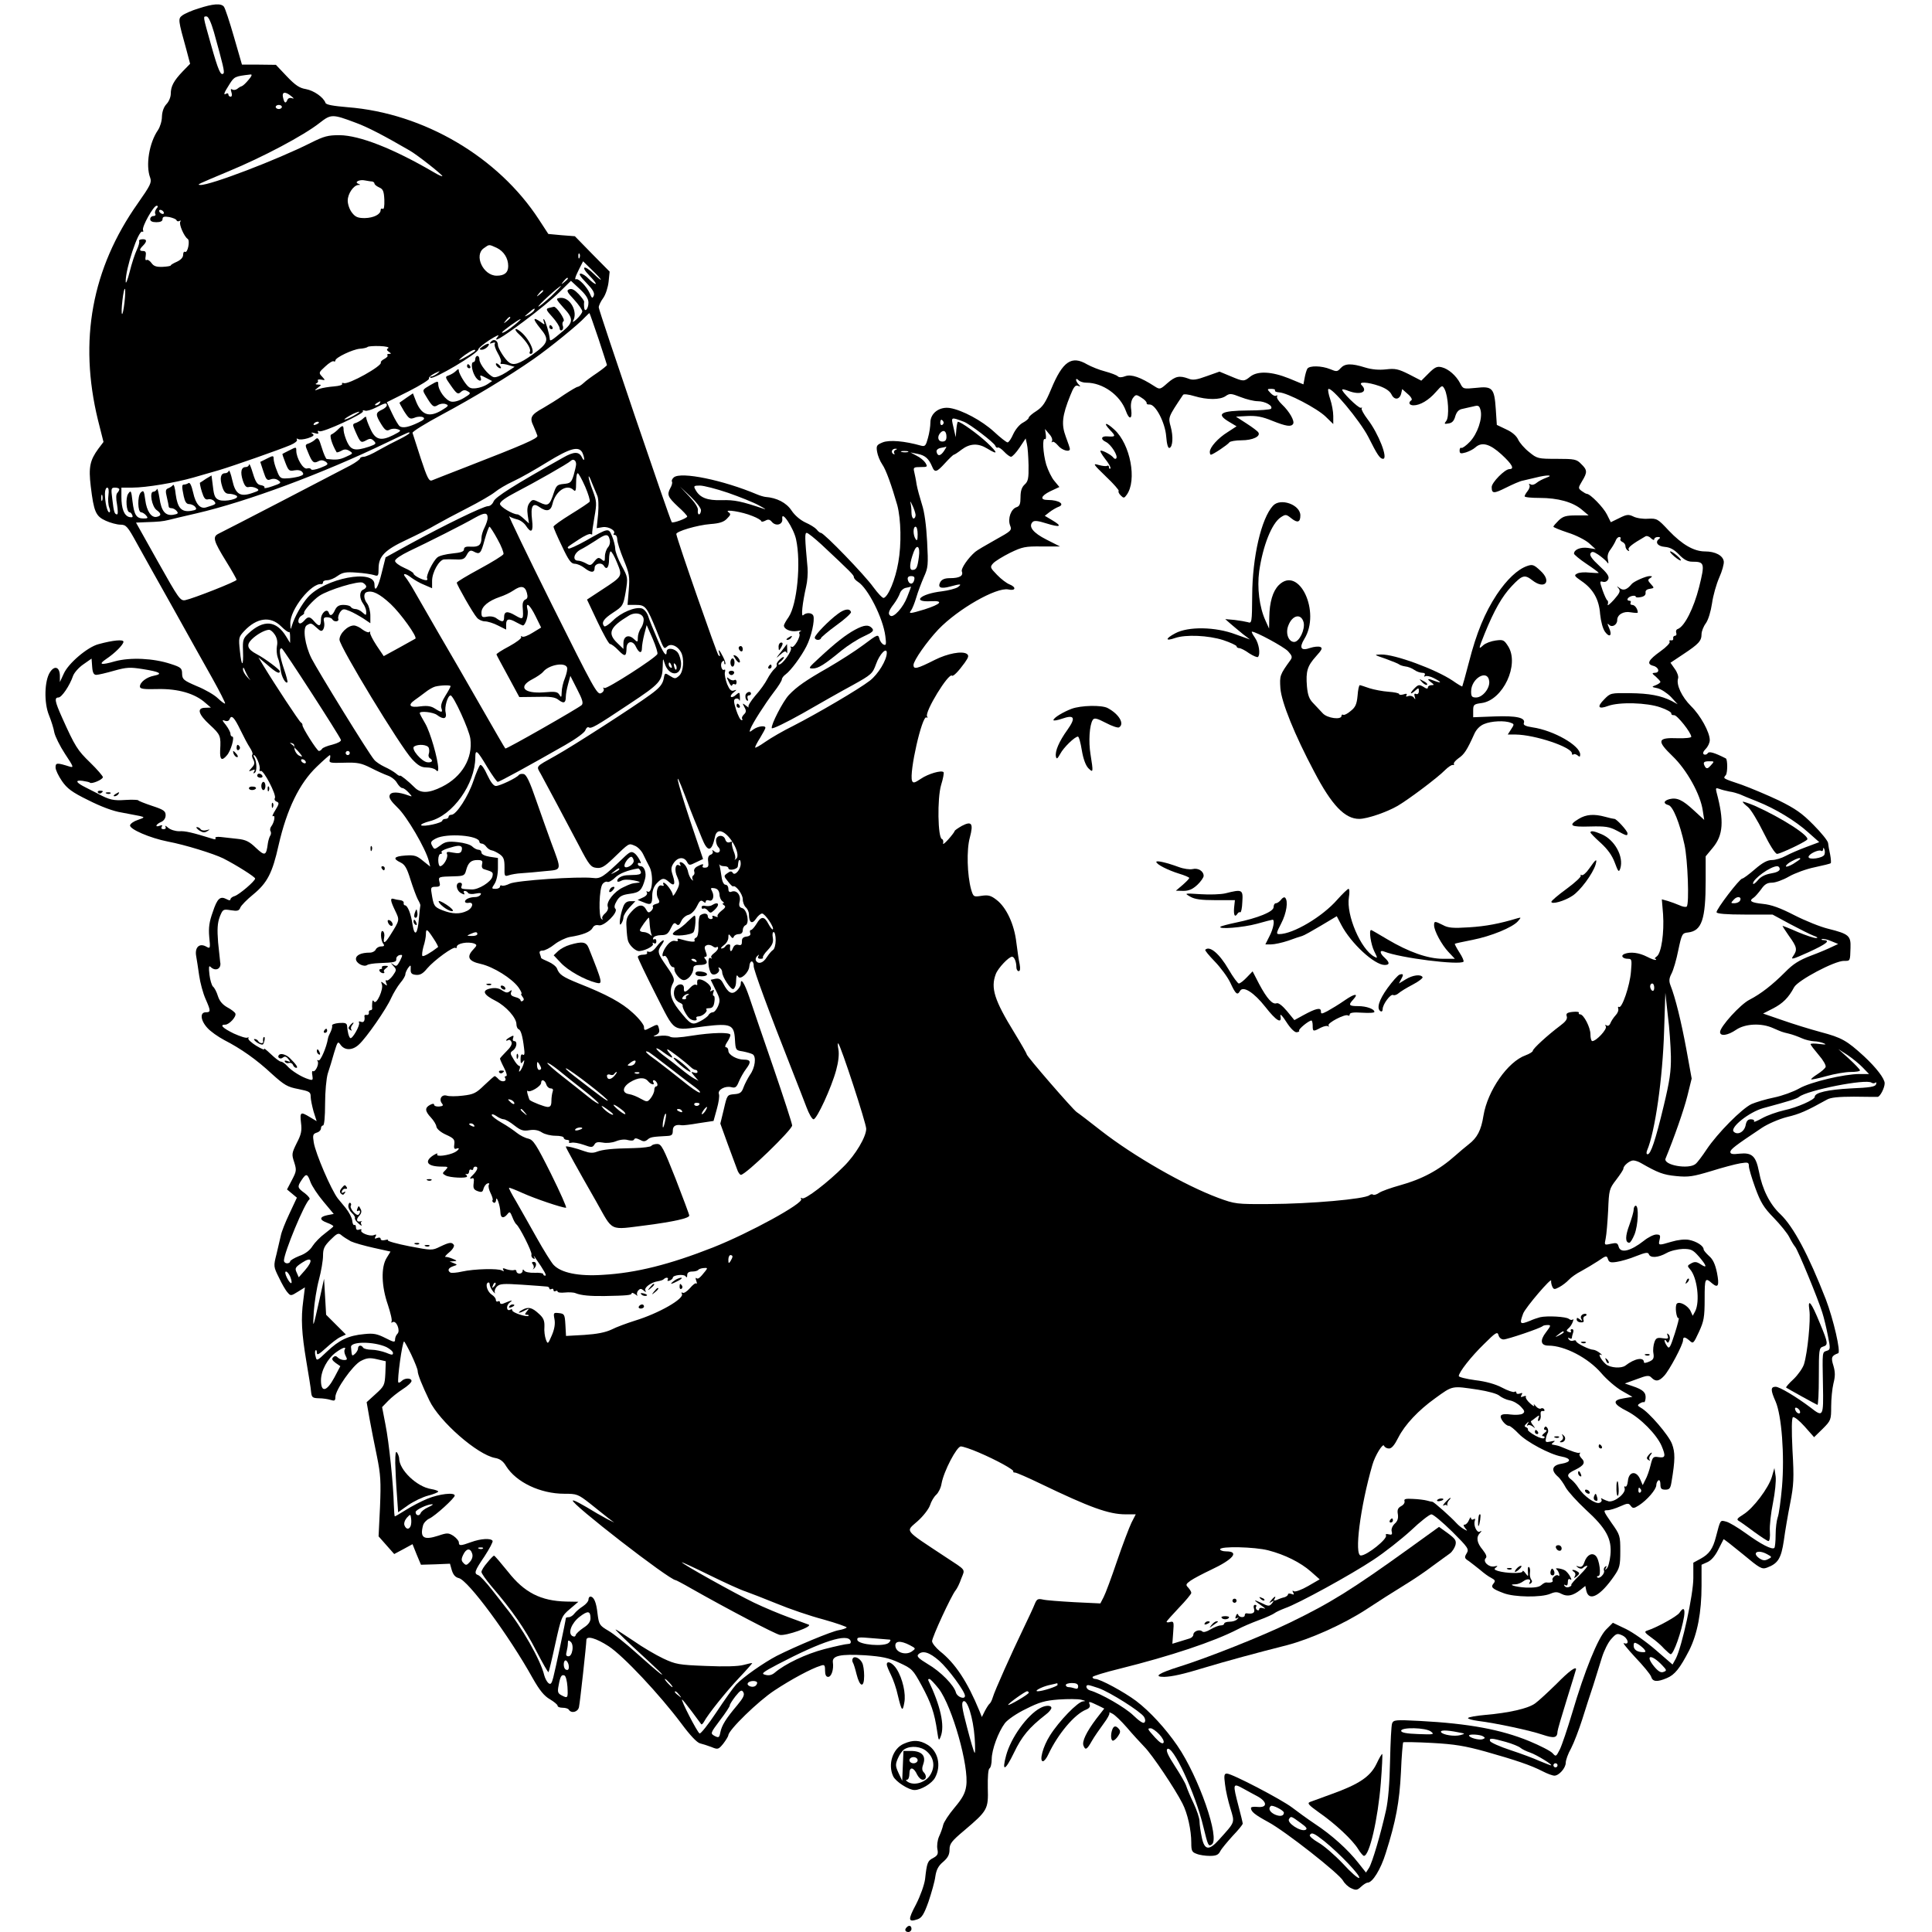 <?xml version="1.0" standalone="no"?>
<!DOCTYPE svg PUBLIC "-//W3C//DTD SVG 20010904//EN"
 "http://www.w3.org/TR/2001/REC-SVG-20010904/DTD/svg10.dtd">
<svg version="1.0" xmlns="http://www.w3.org/2000/svg"
 width="939pt" height="939pt" viewBox="0 0 939 939"
 preserveAspectRatio="xMidYMid meet">
<g transform="translate(0,939) scale(0.1,-0.1)"
fill="#000000" stroke="none">
<path d="M965 9349 c-33 -10 -69 -26 -79 -34 -21 -16 -21 -20 20 -167 l18 -68
-36 -37 c-44 -46 -58 -73 -58 -109 0 -15 -9 -38 -21 -50 -13 -14 -21 -36 -22
-61 0 -21 -9 -50 -19 -65 -43 -62 -61 -172 -38 -232 8 -23 1 -37 -60 -124
-224 -317 -288 -667 -194 -1053 l27 -107 -25 -33 c-41 -56 -48 -90 -37 -182
15 -124 24 -146 73 -168 22 -10 55 -19 71 -19 28 0 35 -8 81 -92 28 -51 107
-192 175 -313 67 -121 153 -274 190 -340 37 -66 65 -122 63 -124 -2 -3 -18 9
-35 25 -16 16 -62 43 -102 59 -65 28 -71 33 -72 60 0 27 -5 32 -55 48 -84 28
-197 33 -271 13 -69 -20 -83 -16 -43 11 42 28 84 70 84 84 0 12 -49 8 -122
-12 -53 -14 -146 -93 -168 -143 l-19 -41 0 31 c-1 43 -26 51 -48 17 -27 -41
-30 -148 -5 -209 11 -27 23 -65 26 -84 4 -19 27 -66 52 -104 41 -62 44 -68 23
-62 -63 20 -69 19 -69 -4 0 -12 14 -41 31 -66 25 -36 48 -54 128 -93 61 -31
122 -54 162 -60 35 -7 75 -14 89 -17 24 -6 24 -7 -10 -19 -19 -6 -36 -18 -38
-26 -3 -19 97 -62 183 -79 85 -16 223 -59 270 -82 63 -32 155 -90 155 -98 0
-12 -76 -77 -99 -85 -12 -3 -21 -11 -21 -16 0 -6 -7 -6 -19 1 -31 16 -45 4
-67 -63 -17 -47 -21 -76 -17 -121 6 -57 5 -58 -16 -46 -32 17 -54 -4 -48 -44
3 -17 10 -61 15 -97 5 -36 19 -87 31 -114 26 -59 26 -65 1 -65 -29 0 -26 -39
8 -76 15 -17 52 -43 82 -59 80 -41 156 -94 232 -165 60 -54 75 -63 128 -73 54
-11 60 -14 60 -37 0 -14 7 -46 14 -72 l15 -47 -32 19 c-46 28 -50 26 -44 -27
5 -39 1 -57 -21 -99 -24 -49 -25 -54 -12 -93 12 -38 11 -44 -11 -86 l-24 -46
24 -20 24 -20 -36 -77 c-20 -42 -39 -90 -42 -107 -4 -16 -13 -57 -21 -90 -15
-59 -15 -61 12 -115 14 -30 33 -63 42 -72 14 -17 17 -17 50 4 l34 21 -8 -64
c-12 -88 -8 -158 15 -296 11 -65 22 -131 23 -148 3 -27 7 -30 38 -31 19 0 45
-4 57 -8 19 -6 23 -4 23 14 0 35 84 154 123 175 29 15 43 17 78 9 l44 -10 -2
-59 c-3 -57 -5 -62 -47 -100 l-44 -40 14 -80 c8 -44 24 -126 36 -183 18 -89
20 -122 15 -246 l-7 -143 38 -43 38 -43 45 24 44 24 20 -50 21 -50 70 2 71 3
9 -32 c7 -22 17 -34 34 -38 45 -10 244 -279 360 -488 33 -58 55 -85 83 -101
20 -12 37 -26 37 -31 0 -6 11 -10 24 -10 14 0 28 -4 31 -10 12 -19 44 -11 49
13 5 22 36 306 36 326 0 23 48 9 108 -30 72 -47 248 -235 353 -375 42 -57 76
-93 91 -97 12 -3 38 -11 56 -18 31 -13 34 -12 57 16 13 17 24 35 25 41 0 25
146 167 224 218 80 53 180 107 224 120 19 7 22 4 22 -23 0 -21 5 -31 15 -31
16 0 28 36 23 71 -4 32 36 41 157 34 81 -6 113 -12 165 -36 63 -29 67 -33 110
-112 45 -83 62 -132 75 -222 7 -46 8 -48 17 -25 21 53 -1 150 -60 273 -2 4 0
7 5 7 5 0 25 -22 46 -48 65 -86 148 -378 133 -473 -5 -35 -19 -60 -57 -105
-27 -32 -52 -70 -55 -84 -3 -14 -12 -39 -20 -56 -8 -18 -11 -45 -8 -61 5 -24
1 -31 -20 -43 -28 -14 -31 -23 -40 -104 -4 -27 -22 -79 -44 -122 -40 -75 -39
-88 8 -72 20 7 31 24 53 86 14 42 30 97 33 122 5 33 15 52 38 71 23 20 31 35
31 60 0 28 10 41 72 93 113 96 117 103 114 206 -1 54 2 91 8 95 6 3 11 24 11
45 0 46 32 132 64 175 13 17 58 48 102 69 65 33 93 41 159 46 44 3 94 3 110
-1 21 -5 24 -7 9 -8 -25 -1 -117 -96 -161 -166 -34 -53 -53 -125 -34 -125 6 0
18 15 26 33 47 100 128 196 184 218 15 6 21 14 17 25 -7 17 -3 16 45 -7 l26
-13 -39 -50 c-48 -64 -70 -110 -62 -130 9 -24 17 -20 41 23 12 21 38 58 57 84
19 25 31 48 28 52 -4 4 3 3 15 -4 12 -6 43 -36 70 -67 26 -31 65 -73 85 -94
38 -38 149 -204 185 -275 25 -48 43 -130 43 -191 0 -39 3 -46 26 -54 14 -6 43
-10 64 -10 31 0 42 5 51 23 6 12 34 45 60 74 27 28 49 55 49 60 0 4 -9 42 -20
83 -29 112 -29 115 21 88 23 -13 53 -29 68 -37 51 -27 53 -58 3 -53 -18 2 -32
0 -32 -5 0 -18 19 -33 85 -69 83 -45 344 -250 363 -285 7 -13 25 -30 39 -36
23 -11 30 -10 48 7 12 11 26 20 32 20 24 0 64 65 88 143 49 154 67 249 74 394
3 78 9 143 11 145 3 2 66 1 140 -3 109 -6 159 -14 260 -42 145 -41 220 -66
278 -96 23 -12 48 -21 57 -21 22 0 55 37 55 63 0 12 11 44 26 70 14 27 38 90
54 140 16 51 40 126 54 167 13 41 32 102 42 135 10 32 30 73 45 89 24 27 29
29 53 18 29 -13 38 -49 9 -38 -9 4 16 -27 54 -68 39 -41 74 -83 78 -95 7 -25
29 -27 76 -7 39 16 64 48 109 135 40 80 60 185 60 314 l0 102 29 13 c18 8 37
30 52 60 13 26 25 49 26 51 1 2 43 -31 93 -72 84 -70 93 -75 118 -66 54 20 69
45 82 132 6 45 20 127 31 182 17 87 19 120 11 255 -5 103 -4 157 2 162 6 4 31
-16 57 -45 l46 -52 42 41 c40 40 41 44 41 108 0 37 5 87 11 112 9 35 9 55 0
86 -13 41 -9 49 23 61 14 5 -23 165 -60 262 -85 218 -157 352 -220 413 -52 48
-89 122 -105 208 -15 76 -34 93 -94 87 -34 -4 -45 -2 -45 8 0 13 22 30 154
118 29 19 82 42 121 52 63 15 96 30 195 85 17 10 57 14 130 14 58 -1 110 -1
116 -1 12 1 34 44 34 66 0 23 -41 76 -100 131 -84 77 -109 91 -211 118 -52 14
-136 40 -187 58 l-93 32 47 24 c49 25 77 53 104 104 19 34 196 128 242 128 31
0 30 -3 32 64 2 58 -8 67 -108 92 -38 9 -112 39 -165 66 -70 36 -112 51 -153
55 -57 6 -70 14 -45 30 7 4 23 23 36 40 17 25 30 33 53 33 17 0 54 13 83 30
28 16 85 37 125 45 41 9 76 17 78 20 2 2 1 21 -3 42 -5 21 -9 46 -10 56 -1 10
-33 50 -71 88 -56 57 -88 79 -169 119 -55 26 -136 60 -180 76 -95 32 -91 30
-77 47 9 11 9 76 0 81 -55 28 -82 36 -88 25 -4 -6 -13 -9 -19 -5 -6 4 -3 14 9
26 11 11 20 30 20 43 0 38 -45 120 -91 165 -45 45 -73 104 -63 135 3 9 -4 30
-16 46 l-21 30 63 42 c74 49 88 64 88 97 0 13 9 37 21 53 12 17 24 57 30 97 5
37 21 93 35 125 14 31 24 67 22 79 -4 28 -41 48 -91 48 -54 0 -111 33 -176
101 -54 58 -58 60 -101 58 -25 -2 -57 3 -72 11 -23 11 -32 10 -68 -8 l-41 -20
-19 38 c-17 34 -81 100 -98 100 -4 0 -15 7 -25 14 -17 13 -17 15 2 47 27 44
26 55 -4 84 -22 23 -32 25 -118 25 -92 0 -96 1 -135 33 -22 17 -46 45 -53 60
-8 18 -29 37 -58 50 l-46 22 -5 76 c-7 103 -16 113 -96 104 -61 -6 -63 -6 -77
22 -20 38 -57 70 -89 78 -23 6 -34 1 -64 -29 l-36 -36 -60 31 c-52 26 -67 29
-111 24 -35 -4 -69 -1 -102 9 -67 21 -98 20 -119 -3 -16 -18 -20 -18 -51 -5
-42 17 -101 18 -111 2 -4 -7 -10 -27 -13 -44 l-6 -32 -70 29 c-85 34 -152 37
-188 9 -31 -25 -33 -25 -97 2 l-53 22 -62 -22 c-49 -18 -68 -21 -89 -12 -44
16 -63 12 -102 -22 -35 -31 -37 -32 -63 -15 -68 44 -112 59 -141 49 -18 -7
-31 -7 -37 -1 -6 6 -33 16 -62 24 -28 7 -67 23 -87 34 -76 45 -119 15 -175
-120 -28 -67 -41 -86 -71 -106 -21 -13 -38 -28 -38 -33 0 -5 -13 -16 -28 -24
-16 -8 -36 -32 -47 -55 -10 -23 -22 -41 -28 -41 -5 0 -35 23 -66 52 -59 54
-154 105 -214 115 -51 8 -95 -25 -95 -70 0 -18 -5 -52 -12 -76 -10 -37 -14
-42 -33 -37 -81 23 -155 29 -187 16 -29 -12 -32 -16 -27 -46 3 -18 14 -45 25
-61 18 -25 46 -104 73 -198 18 -68 21 -190 5 -278 -14 -83 -49 -167 -71 -173
-5 -2 -28 22 -50 52 -41 58 -240 264 -255 264 -4 0 -14 7 -21 17 -8 9 -32 24
-55 34 -25 12 -51 34 -67 58 -25 38 -72 62 -127 66 -8 1 -26 6 -40 12 -166 70
-370 112 -405 83 -8 -7 -12 -16 -9 -21 3 -5 -1 -19 -8 -31 -17 -32 -13 -43 37
-90 25 -22 45 -44 45 -48 0 -9 -69 -34 -75 -28 -8 8 -355 1029 -355 1044 0 9
10 30 22 46 12 17 23 52 26 79 l5 49 -85 86 -84 86 -65 5 -64 6 -45 69 c-198
305 -560 518 -930 547 -71 6 -105 12 -108 21 -10 28 -57 60 -95 67 -31 5 -51
18 -93 62 l-53 56 -83 1 -82 0 -39 135 c-21 73 -43 140 -49 147 -14 17 -53 14
-123 -9z m75 -116 c43 -155 53 -194 46 -200 -13 -13 -25 14 -60 138 -41 146
-40 139 -22 139 9 0 22 -29 36 -77z m168 -231 c-12 -15 -27 -29 -33 -31 -5 -1
-15 -7 -22 -13 -7 -5 -17 -7 -24 -3 -8 5 -9 1 -4 -14 4 -12 2 -21 -4 -21 -6 0
-11 5 -11 11 0 5 -4 7 -10 4 -16 -10 -12 3 15 45 24 38 26 39 103 48 9 1 5 -9
-10 -26z m207 -79 c15 -12 16 -14 3 -10 -10 3 -19 -1 -22 -10 -8 -19 -15 -13
-21 16 -5 25 12 27 40 4z m-45 -53 c0 -5 -7 -10 -15 -10 -8 0 -15 5 -15 10 0
6 7 10 15 10 8 0 15 -4 15 -10z m360 -77 c55 -20 136 -62 260 -134 36 -20 160
-118 160 -125 0 -3 -19 5 -42 19 -197 115 -360 179 -458 180 -56 0 -75 -5
-139 -37 -165 -83 -490 -207 -537 -205 -20 1 -14 3 136 66 167 69 367 175 444
236 55 43 62 43 176 0z m78 -285 c6 -1 12 -5 12 -10 0 -5 10 -13 23 -19 19 -8
23 -19 25 -60 1 -32 -2 -48 -8 -44 -5 3 -10 1 -10 -6 0 -21 -34 -38 -77 -39
-33 0 -46 5 -62 26 -12 15 -21 41 -21 59 0 33 28 74 51 76 12 0 12 1 0 6 -21
8 7 22 33 16 12 -2 27 -5 34 -5z m-1048 -133 c-6 -8 -9 -19 -5 -25 3 -5 -1
-10 -9 -10 -9 0 -16 -7 -16 -15 0 -10 10 -15 30 -15 20 0 30 5 30 15 0 12 8
14 33 10 17 -4 34 -10 35 -16 2 -5 9 -6 14 -3 7 4 8 2 4 -4 -7 -12 19 -72 36
-83 13 -8 0 -71 -13 -63 -5 3 -9 -4 -9 -15 0 -12 -11 -24 -30 -33 -16 -7 -30
-15 -30 -18 0 -3 -18 -6 -40 -7 -30 -1 -43 3 -54 19 -8 11 -19 18 -24 14 -5
-3 -7 5 -4 19 3 18 0 25 -12 25 -20 0 -20 7 -1 26 21 21 19 33 -4 31 -11 0
-17 -5 -15 -9 3 -4 -2 -23 -11 -42 -9 -19 -25 -67 -35 -108 -10 -40 -19 -61
-19 -47 -2 60 62 254 81 243 4 -3 6 1 3 8 -6 16 51 118 66 118 8 0 8 -5 -1
-15z m35 -15 c3 -5 2 -10 -4 -10 -5 0 -13 5 -16 10 -3 6 -2 10 4 10 5 0 13 -4
16 -10z m1620 -175 c34 -17 55 -50 55 -88 0 -32 -18 -47 -56 -47 -66 0 -112
100 -62 134 27 19 23 19 63 1z m402 -47 c-3 -8 -6 -5 -6 6 -1 11 2 17 5 13 3
-3 4 -12 1 -19z m103 -107 c0 -3 -15 9 -33 27 -48 47 -68 39 -22 -8 21 -22 35
-40 30 -40 -6 0 -21 12 -34 25 -13 14 -30 25 -39 25 -11 0 -1 -15 27 -44 32
-33 42 -49 37 -63 -7 -15 -9 -14 -20 12 -14 31 -53 72 -65 68 -10 -5 -6 10 14
50 l19 37 43 -42 c24 -23 43 -44 43 -47z m-160 5 c0 -2 -8 -10 -17 -17 -16
-13 -17 -12 -4 4 13 16 21 21 21 13z m100 -117 c0 -31 -19 -51 -21 -22 -1 10
-1 22 0 26 1 4 -11 21 -27 38 -19 20 -33 28 -45 23 -15 -5 -12 -13 23 -50 22
-24 40 -50 40 -57 0 -7 -12 -24 -27 -38 -14 -13 -22 -17 -18 -9 26 44 -15 118
-63 112 -22 -3 -21 -5 17 -48 48 -51 48 -70 1 -110 -62 -52 -67 -55 -68 -41
-2 25 -21 89 -28 95 -4 4 -4 -1 -1 -11 6 -17 5 -17 -15 -2 -39 27 -40 16 -3
-30 47 -56 42 -72 -39 -130 -61 -43 -89 -53 -111 -37 -19 12 -55 69 -55 85 0
22 -20 32 -33 17 -9 -10 -8 -12 6 -7 11 4 16 3 12 -3 -4 -6 3 -27 14 -46 12
-20 19 -40 15 -45 -3 -5 -2 -9 3 -8 4 1 21 -1 36 -6 l28 -8 -41 -27 c-25 -16
-50 -26 -61 -23 -24 7 -69 63 -69 86 0 10 -4 17 -10 17 -5 0 -10 -7 -10 -15 0
-8 -4 -15 -9 -15 -13 0 -9 -39 7 -67 14 -26 37 -32 28 -8 -5 13 -2 13 25 -1
l31 -16 -22 -15 c-13 -9 -38 -18 -56 -20 -29 -3 -36 1 -59 34 -14 21 -25 44
-25 51 0 10 -3 10 -15 -2 -8 -8 -24 -17 -35 -21 -18 -6 -17 -9 12 -50 28 -40
34 -43 47 -31 12 11 21 12 34 4 17 -9 15 -12 -18 -32 -23 -14 -47 -21 -62 -18
-26 5 -63 54 -63 85 0 16 -3 16 -39 -5 -38 -22 -39 -23 -24 -48 34 -57 40 -62
61 -49 11 7 28 9 38 5 17 -6 14 -10 -19 -30 -63 -38 -101 -23 -128 51 l-12 31
-31 -21 c-17 -12 -32 -23 -34 -24 -2 0 8 -19 22 -42 24 -37 28 -40 52 -31 14
6 32 6 40 2 11 -6 5 -13 -23 -26 -46 -22 -74 -28 -90 -18 -6 4 -23 32 -37 62
l-26 55 106 53 c57 29 102 57 99 62 -3 5 9 16 27 25 29 14 30 14 14 0 -11 -8
-24 -15 -30 -15 -5 0 -7 -3 -4 -6 12 -12 233 119 233 138 0 6 25 26 55 46 30
19 49 28 41 18 -30 -36 12 -12 125 72 66 49 144 113 174 143 l55 54 43 -40
c29 -27 42 -47 42 -66z m-181 31 c-30 -27 -57 -50 -62 -50 -4 0 18 23 48 50
30 28 58 50 61 50 3 0 -18 -22 -47 -50z m-2074 -30 c-4 -34 -9 -59 -12 -56 -3
3 -2 32 2 66 4 34 9 59 12 56 3 -3 2 -32 -2 -66z m2035 56 c0 -2 -8 -10 -17
-17 -16 -13 -17 -12 -4 4 13 16 21 21 21 13z m-45 -96 c-3 -5 -16 -15 -28 -21
-21 -10 -21 -9 2 10 25 23 36 27 26 11z m314 -137 c22 -68 41 -125 41 -127 0
-3 -21 -20 -47 -38 -27 -18 -57 -40 -67 -50 -11 -10 -24 -18 -28 -18 -5 0 -35
-18 -67 -39 -31 -22 -77 -50 -101 -64 -60 -33 -67 -47 -47 -88 8 -19 17 -40
19 -47 3 -13 -69 -44 -347 -152 -82 -32 -157 -61 -166 -65 -14 -5 -23 13 -54
107 -20 62 -38 118 -40 124 -2 6 63 46 143 89 151 81 324 185 447 271 76 53
219 169 249 203 11 11 20 20 21 19 2 -2 21 -58 44 -125z m-429 103 c0 -2 -8
-10 -17 -17 -16 -13 -17 -12 -4 4 13 16 21 21 21 13z m25 -32 c-33 -28 -65
-47 -65 -40 0 6 82 65 90 65 3 0 -8 -11 -25 -25z m-618 -116 c-9 -6 -8 -10 3
-18 12 -8 13 -10 1 -10 -8 0 -11 -3 -8 -7 4 -3 -3 -11 -14 -17 -12 -6 -20 -14
-18 -18 8 -16 -158 -109 -180 -100 -8 2 -11 1 -8 -4 3 -5 -15 -10 -39 -12 -25
-2 -57 -7 -72 -12 -25 -10 -26 -9 -8 5 20 15 20 15 0 16 -10 0 -13 3 -6 6 6 2
10 9 7 13 -3 5 4 7 16 5 21 -4 21 -4 4 15 -17 18 -16 20 16 49 18 17 36 28 41
25 4 -3 8 -1 8 4 0 14 84 54 119 57 17 1 34 5 38 9 4 3 30 5 59 4 30 -1 48 -6
41 -10z m423 -12 c0 -5 -69 -46 -78 -46 -3 0 9 11 28 25 33 23 50 30 50 21z
m2970 -156 c80 0 164 -60 192 -137 16 -45 32 -42 26 5 -4 24 0 45 8 57 14 18
16 19 42 2 15 -9 26 -21 25 -26 -1 -5 5 -8 14 -7 29 2 76 -88 81 -155 3 -38 9
-59 16 -56 16 5 19 55 6 103 -13 46 -13 46 60 155 3 5 28 2 54 -6 63 -19 126
-19 153 0 20 14 27 13 73 -5 28 -11 65 -20 83 -20 36 0 77 -23 64 -37 -5 -4
-54 -8 -110 -8 -135 -1 -160 -16 -92 -56 l35 -21 -43 -28 c-47 -29 -87 -74
-87 -96 0 -8 2 -14 5 -14 10 0 83 49 90 60 3 5 30 10 59 10 54 0 94 19 82 38
-3 6 -30 26 -58 44 l-51 33 56 3 c42 2 72 -3 120 -23 68 -27 92 -31 102 -15 8
14 -18 60 -54 94 -17 16 -28 34 -24 39 3 6 1 7 -4 4 -6 -4 -18 2 -28 13 -18
19 -17 20 4 20 12 0 20 -3 18 -7 -3 -5 6 -9 20 -10 40 -2 185 -78 226 -118
l37 -36 0 39 c0 22 -7 59 -15 82 -8 24 -12 46 -9 49 14 14 153 -153 194 -232
44 -88 57 -107 72 -107 26 0 -22 123 -75 192 -19 25 -32 49 -29 53 4 4 2 5 -4
3 -12 -3 -98 82 -90 89 2 2 15 -1 30 -7 58 -22 97 -5 64 28 -18 18 28 16 86
-4 31 -11 51 -25 59 -41 13 -28 39 -27 47 4 l5 22 27 -24 c16 -13 23 -27 18
-30 -17 -11 -11 -25 10 -25 32 0 74 25 108 64 31 35 32 35 43 15 18 -35 24
-136 8 -155 -11 -14 -10 -16 11 -12 17 2 27 12 33 35 7 22 17 33 36 36 14 3
38 9 53 12 23 6 28 4 34 -19 10 -40 -15 -114 -52 -153 -18 -19 -37 -32 -41
-30 -5 3 -9 -3 -9 -12 0 -16 5 -17 30 -10 16 5 36 15 46 24 32 29 71 18 128
-34 52 -48 64 -71 38 -71 -22 0 -86 -65 -86 -87 0 -33 10 -33 70 -3 32 16 68
32 81 34 13 3 42 10 64 15 54 14 90 13 50 -1 -16 -6 -38 -17 -47 -25 -9 -8
-22 -12 -29 -7 -7 4 -10 3 -6 -3 4 -6 0 -19 -8 -29 -8 -10 -15 -22 -15 -26 0
-5 33 -8 73 -8 89 0 161 -20 205 -57 l33 -28 -59 0 c-50 0 -65 -4 -86 -24 -14
-14 -26 -27 -26 -31 0 -3 32 -16 71 -29 39 -12 85 -36 102 -51 l32 -29 -37 6
c-36 5 -68 -8 -68 -28 0 -4 27 -27 60 -49 33 -22 60 -42 60 -44 0 -2 -20 -1
-44 1 -24 3 -52 1 -61 -5 -16 -8 -13 -12 20 -35 58 -39 87 -90 92 -162 4 -37
13 -71 24 -86 22 -30 36 -18 20 18 -10 23 -10 26 0 16 14 -14 39 0 39 23 0 27
31 45 66 38 19 -3 34 -4 34 -1 0 17 -14 37 -27 37 -8 0 -11 5 -8 10 3 6 1 10
-4 10 -19 0 -12 17 9 23 11 3 20 2 20 -3 0 -4 11 -5 25 -2 16 3 24 10 23 21
-2 10 5 17 20 19 23 4 23 4 6 23 -16 17 -16 22 -4 29 12 8 12 10 -3 10 -17 0
-77 -26 -87 -39 -22 -27 -40 -33 -57 -20 -16 12 -17 12 -6 -1 10 -13 5 -23
-23 -55 -20 -22 -33 -32 -30 -23 3 9 2 18 -2 20 -4 2 -14 24 -23 49 -15 44
-15 46 3 41 11 -2 20 3 25 14 5 13 -6 29 -44 64 -35 32 -48 51 -43 60 7 11 14
10 37 -5 15 -10 34 -26 41 -34 10 -14 11 -12 7 9 -4 17 0 34 13 50 10 14 21
33 25 43 3 9 11 17 17 17 6 0 9 -4 6 -9 -3 -5 1 -11 9 -15 8 -3 15 -12 15 -20
0 -8 5 -18 12 -22 7 -4 8 -3 4 4 -6 10 15 27 81 65 6 4 19 0 27 -9 9 -8 16
-11 16 -5 0 6 8 11 18 11 10 0 13 -3 7 -8 -23 -16 -10 -37 26 -40 26 -2 46
-13 70 -38 23 -24 42 -34 63 -34 61 0 63 -7 34 -124 -26 -102 -70 -190 -103
-203 -8 -2 -11 -11 -8 -19 3 -8 0 -14 -6 -14 -6 0 -10 -6 -9 -12 2 -7 -3 -12
-10 -10 -8 1 -11 -2 -7 -7 3 -6 -16 -26 -44 -46 -60 -43 -70 -62 -36 -71 28
-7 34 -34 8 -34 -15 -1 -15 -3 5 -19 12 -11 22 -22 22 -25 0 -4 -10 -11 -22
-16 -22 -8 -22 -9 8 -15 17 -4 46 -23 65 -42 l33 -36 -29 16 c-52 26 -108 37
-204 38 -92 1 -94 1 -124 -30 -37 -37 -29 -50 19 -32 55 20 189 16 254 -7 30
-10 54 -24 53 -29 -1 -6 5 -10 14 -9 14 1 83 -85 83 -105 0 -5 -30 -8 -66 -7
-99 4 -103 -12 -25 -87 69 -66 136 -186 147 -265 l7 -45 -50 46 c-55 51 -82
64 -119 55 -29 -8 -31 -22 -5 -29 22 -5 55 -87 78 -192 16 -72 24 -288 11
-301 -5 -4 -20 -1 -35 6 -16 7 -41 16 -57 21 l-29 8 6 -72 c6 -90 -8 -188 -30
-205 -9 -6 -13 -12 -8 -12 4 0 6 -2 3 -5 -2 -3 -22 4 -43 15 -39 20 -80 25
-109 14 -21 -8 -10 -24 16 -24 19 0 20 -4 15 -62 -5 -68 -44 -181 -58 -172 -5
3 -6 -1 -4 -8 3 -8 -3 -23 -13 -33 -10 -11 -21 -28 -25 -38 -4 -11 -12 -15
-18 -11 -8 5 -9 3 -4 -5 7 -13 -46 -71 -66 -71 -5 0 -9 15 -9 33 0 34 -33 97
-50 97 -6 0 -9 4 -6 8 2 4 -11 6 -30 4 -28 -3 -34 -8 -29 -22 4 -13 -6 -26
-33 -46 -60 -45 -132 -111 -132 -121 0 -5 -16 -15 -35 -22 -87 -31 -185 -172
-205 -294 -11 -70 -30 -107 -72 -139 -18 -14 -46 -38 -63 -53 -82 -73 -163
-116 -271 -146 -43 -12 -89 -28 -102 -37 -12 -8 -25 -12 -29 -8 -3 3 -11 2
-17 -3 -23 -19 -286 -42 -486 -43 -161 -1 -167 0 -249 30 -166 62 -411 203
-569 326 -57 45 -111 86 -119 91 -19 13 -243 271 -243 281 0 4 -27 51 -60 105
-97 158 -116 217 -90 285 11 29 63 84 79 84 11 0 21 -25 21 -51 0 -10 5 -19
11 -19 7 0 9 11 5 33 -4 17 -11 65 -16 105 -10 90 -49 172 -96 208 -28 22 -41
25 -74 20 -38 -6 -39 -5 -50 31 -19 69 -23 193 -6 253 18 68 9 81 -39 56 -19
-11 -35 -22 -35 -25 0 -3 -14 -22 -31 -41 -17 -19 -28 -27 -25 -18 2 9 0 18
-6 20 -20 7 -23 197 -4 262 10 32 15 60 12 63 -10 11 -75 -8 -110 -32 -31 -21
-38 -22 -43 -10 -15 40 49 321 70 308 6 -3 7 -1 3 5 -13 21 105 214 121 198 6
-5 31 20 62 63 19 27 21 35 10 43 -23 15 -93 2 -155 -29 -87 -44 -104 -48
-104 -25 0 21 65 114 121 173 95 99 282 206 340 194 36 -8 40 11 5 25 -13 5
-40 25 -60 46 -34 35 -35 38 -19 56 9 10 46 33 82 51 60 29 74 32 154 31 l89
0 -65 33 c-66 33 -90 64 -68 86 8 8 26 6 67 -7 67 -21 80 -15 29 15 l-37 22
23 18 c13 10 32 21 42 25 36 12 5 34 -50 34 -40 0 -35 19 11 42 l45 21 -24 29
c-14 16 -31 52 -40 80 -16 56 -20 132 -6 124 4 -3 6 7 4 22 l-4 27 20 -24 c12
-12 18 -28 14 -35 -3 -6 -3 -8 2 -4 4 4 16 -4 27 -17 18 -23 58 -35 58 -17 0
4 -9 31 -20 60 -22 59 -18 101 22 200 16 41 25 52 37 47 13 -5 14 -4 4 6 -7 7
-13 18 -13 23 0 6 5 5 12 -2 7 -7 23 -12 38 -12z m-3435 -100 c-3 -5 -12 -10
-18 -10 -7 0 -6 4 3 10 19 12 23 12 15 0z m35 -10 c0 -6 -11 -16 -25 -22 -30
-14 -31 -23 -2 -70 18 -29 26 -34 40 -27 10 6 27 7 39 3 20 -6 18 -9 -21 -29
-60 -30 -87 -23 -111 31 -11 23 -20 48 -20 54 0 7 -6 5 -15 -4 -8 -8 -24 -17
-34 -21 -19 -6 -19 -7 -2 -46 23 -51 25 -53 51 -39 18 10 25 9 37 -3 13 -13
11 -16 -23 -28 -67 -22 -87 -18 -106 21 -9 19 -17 45 -18 58 0 27 -5 27 -29 3
-10 -10 -24 -20 -31 -23 -10 -3 3 -47 26 -86 1 -2 12 1 23 7 15 9 26 8 40 -1
18 -11 17 -13 -17 -28 -32 -15 -48 -16 -94 -11 -4 1 -15 25 -24 55 -14 46 -19
52 -31 41 -7 -8 -22 -16 -32 -20 -19 -6 -19 -8 -4 -43 20 -49 27 -56 50 -44
13 7 23 6 36 -2 15 -12 12 -15 -26 -30 -23 -9 -43 -12 -45 -7 -2 5 -11 7 -20
4 -19 -5 -52 51 -52 87 0 18 -1 18 -32 2 -18 -9 -34 -17 -35 -18 -2 0 5 -20
14 -43 15 -39 19 -42 44 -37 17 3 32 0 38 -8 9 -11 6 -15 -16 -22 -16 -4 -42
-9 -60 -9 -28 -2 -34 2 -47 37 -9 21 -16 47 -16 57 0 17 -2 18 -33 2 l-32 -16
15 -46 c13 -40 18 -46 35 -39 13 5 28 3 38 -5 16 -11 13 -14 -28 -28 -25 -9
-43 -12 -40 -7 3 5 -5 10 -17 12 -17 2 -26 15 -39 58 -9 30 -17 49 -18 43 -1
-7 -8 -13 -16 -13 -23 0 -28 -24 -15 -65 9 -27 17 -36 30 -32 9 2 25 0 36 -6
16 -9 14 -12 -19 -23 -60 -21 -83 -6 -98 62 -7 32 -15 52 -17 46 -2 -7 -10
-12 -18 -12 -22 0 -27 -25 -14 -65 8 -26 17 -35 33 -35 12 0 28 -4 36 -9 21
-14 -54 -32 -84 -21 -19 7 -25 19 -30 64 l-7 55 -27 -16 c-14 -10 -27 -18 -29
-19 -2 -1 2 -21 9 -44 10 -32 17 -40 30 -37 10 3 23 -1 30 -9 11 -14 10 -15
-39 -30 -29 -9 -51 16 -63 71 -8 35 -16 52 -23 47 -6 -4 -15 -7 -21 -7 -12 0
-12 -8 -2 -57 6 -27 13 -38 26 -38 10 0 24 -6 30 -14 9 -11 5 -15 -21 -19 -46
-7 -65 14 -74 80 -3 30 -9 51 -13 46 -3 -5 -13 -12 -23 -16 -13 -5 -15 -12 -7
-44 5 -21 9 -41 9 -45 0 -5 6 -8 14 -8 7 0 19 -6 25 -14 9 -11 6 -14 -17 -18
-39 -6 -58 18 -67 82 -5 30 -10 49 -12 43 -3 -7 -11 -13 -18 -13 -20 0 -7 -72
16 -89 24 -17 24 -28 1 -33 -26 -6 -49 27 -56 82 -6 45 -8 49 -22 36 -17 -18
-15 -96 2 -96 6 0 17 -7 24 -15 11 -13 9 -15 -13 -15 -34 0 -45 17 -53 83 -6
53 -8 56 -21 37 -14 -20 -9 -90 7 -90 4 0 10 -6 13 -14 4 -10 0 -12 -15 -9
-25 7 -38 41 -38 99 l0 44 54 0 c66 0 209 24 296 49 36 10 92 27 125 36 70 21
293 99 347 122 21 9 35 20 31 26 -3 6 -1 7 6 3 6 -4 28 -2 47 4 28 9 33 15 23
22 -10 6 -7 7 10 3 16 -5 21 -4 17 4 -4 6 -1 9 7 5 18 -7 218 86 211 97 -3 5
2 6 10 3 8 -3 31 4 53 15 44 23 53 25 53 11z m-160 -50 c-19 -11 -39 -19 -45
-19 -5 0 6 8 25 19 19 11 40 19 45 19 6 0 -6 -8 -25 -19z m2965 -30 c29 -11
146 -101 152 -116 3 -8 8 -12 13 -9 4 2 18 -7 30 -20 13 -14 28 -25 34 -25 6
0 25 20 41 44 l30 45 6 -27 c4 -15 7 -61 8 -103 1 -64 -2 -79 -19 -94 -14 -13
-20 -31 -20 -61 0 -33 -4 -44 -19 -49 -27 -8 -44 -55 -32 -88 10 -25 7 -27
-72 -71 -45 -25 -89 -51 -97 -58 -35 -30 -71 -82 -65 -96 8 -21 -12 -32 -57
-32 -27 0 -40 -6 -48 -19 -14 -27 2 -34 47 -22 51 14 61 14 38 -3 -11 -7 -46
-16 -77 -20 -105 -12 -150 -54 -52 -48 62 3 48 -14 -33 -40 -69 -21 -79 -22
-65 -5 5 6 17 35 25 62 8 28 25 72 37 100 21 46 22 58 16 173 -4 77 -13 145
-25 180 -10 32 -22 75 -26 97 -3 22 -9 50 -12 63 -5 20 -1 22 31 22 34 0 35 1
24 20 -7 11 -26 27 -43 35 l-30 16 35 -7 c36 -7 54 -23 70 -61 13 -32 22 -29
64 17 20 22 39 40 42 40 3 0 20 11 38 25 40 30 80 32 124 5 54 -33 54 -23 -1
29 -45 42 -127 101 -141 101 -3 0 -6 -17 -8 -37 l-3 -38 -11 48 c-12 52 -14
51 51 27z m-100 1 c3 -5 1 -12 -5 -16 -5 -3 -10 1 -10 9 0 18 6 21 15 7z
m-3035 -5 c0 -2 -7 -7 -16 -10 -8 -3 -12 -2 -9 4 6 10 25 14 25 6z m3050 -69
c0 -16 -6 -23 -20 -23 -22 0 -27 25 -8 44 15 15 28 6 28 -21z m-2610 18 c0 -3
-21 -16 -47 -29 -27 -13 -73 -37 -103 -54 -30 -18 -63 -32 -72 -32 -10 0 -18
-4 -18 -8 0 -4 -21 -20 -47 -34 -85 -45 -594 -309 -641 -332 -30 -15 -25 -34
38 -136 28 -45 50 -85 50 -88 0 -8 -211 -91 -250 -99 -24 -4 -32 8 -132 186
l-107 191 47 2 c65 2 83 4 112 11 14 4 75 18 135 32 246 57 612 193 925 344
115 55 110 53 110 46z m2598 -87 c-17 -25 -31 -27 -36 -4 -2 8 6 16 20 19 13
2 25 5 27 6 2 0 -3 -9 -11 -21z m-1758 -7 c5 -11 10 -26 9 -33 0 -7 -5 -3 -11
10 -14 28 -39 28 -91 -2 -237 -133 -330 -192 -338 -213 -5 -13 -17 -23 -27
-23 -23 0 -213 -93 -380 -184 l-118 -65 -19 -76 c-17 -71 -35 -99 -35 -55 0
76 -241 30 -324 -63 -29 -33 -64 -94 -77 -137 -7 -23 -7 -22 -8 10 -2 67 103
199 152 191 4 0 7 4 7 9 0 6 9 10 21 10 11 0 34 9 50 21 24 17 40 20 92 16 34
-2 72 -8 85 -12 20 -7 22 -4 22 32 0 59 30 90 135 139 51 24 115 56 143 73 28
16 97 53 154 82 57 29 117 64 133 77 17 14 57 38 90 53 33 15 107 57 165 93
111 68 152 79 170 47z m1522 12 c-6 -2 -9 -10 -6 -15 4 -7 2 -8 -5 -4 -13 9
-5 26 12 25 9 0 8 -2 -1 -6z m61 -10 c-7 -2 -21 -2 -30 0 -10 3 -4 5 12 5 17
0 24 -2 18 -5z m-1613 -59 c0 -8 -6 -32 -12 -54 -11 -35 -16 -39 -48 -42 -31
-3 -36 -7 -48 -42 -20 -62 -28 -68 -69 -48 -33 16 -35 16 -50 -3 -10 -14 -12
-32 -8 -60 l6 -39 -24 22 c-13 12 -27 22 -32 22 -23 0 -85 37 -85 51 0 11 28
31 78 57 89 46 253 139 266 152 12 12 26 3 26 -16z m44 -109 c15 -35 25 -68
22 -73 -3 -5 -44 -32 -91 -61 -47 -29 -85 -56 -85 -61 0 -4 18 -47 41 -94 32
-69 45 -86 62 -86 12 0 33 -9 47 -20 32 -25 50 -25 50 0 0 21 33 29 45 10 13
-22 25 -8 25 30 0 22 4 40 8 40 5 0 19 -25 31 -55 27 -66 28 -65 -73 -131
l-73 -48 51 -108 c28 -59 55 -108 61 -108 6 0 24 -13 40 -30 32 -33 39 -32 40
8 0 37 31 42 46 8 15 -31 29 -34 29 -5 0 11 5 41 11 65 l12 46 29 -66 c16 -37
26 -70 23 -75 -13 -22 -246 -171 -257 -165 -7 4 -8 3 -4 -4 3 -6 -2 -16 -13
-21 -18 -10 -36 24 -238 429 -120 241 -213 435 -208 431 6 -5 22 -11 37 -15
15 -3 35 -17 44 -31 26 -40 37 -30 30 28 -8 67 3 86 35 63 36 -25 56 -20 64
14 14 63 70 101 103 68 9 -9 12 -2 12 35 0 26 3 47 8 47 4 0 20 -29 36 -65z
m58 -42 c7 -13 8 -50 5 -91 l-7 -69 30 5 c28 4 66 -18 53 -32 -4 -3 -1 -6 5
-6 7 0 12 -10 12 -22 0 -13 14 -57 31 -98 28 -68 30 -82 25 -147 l-6 -73 40 0
c47 0 53 -8 101 -125 38 -96 35 -91 53 -76 18 15 50 1 66 -29 17 -32 12 -95
-9 -114 -18 -16 -21 -16 -45 -1 -25 16 -25 16 -31 -17 -6 -25 -21 -43 -64 -74
-74 -55 -378 -251 -461 -297 -100 -56 -94 -49 -72 -88 26 -48 121 -225 186
-349 49 -95 58 -105 85 -108 24 -3 39 6 78 43 83 80 78 77 107 65 15 -5 34
-25 42 -42 8 -18 22 -44 29 -58 23 -39 16 -138 -8 -123 -6 3 -7 1 -3 -5 4 -7
-3 -17 -19 -24 l-26 -12 28 -11 c37 -16 43 -11 43 32 0 24 8 45 22 60 26 27
35 28 60 6 25 -23 32 -11 18 32 -10 30 -9 40 4 60 20 30 51 32 65 6 10 -18 12
-18 44 -2 l34 16 -64 190 c-66 199 -81 270 -24 119 18 -49 39 -102 46 -119 7
-16 23 -56 36 -88 28 -71 48 -69 64 6 3 17 12 27 23 27 42 0 107 -111 80 -134
-7 -6 -10 -7 -6 -2 4 5 1 23 -7 41 -7 19 -10 37 -7 41 4 4 -1 4 -10 1 -11 -4
-19 0 -23 13 -8 26 -45 22 -45 -5 0 -12 5 -26 11 -32 18 -18 1 -37 -19 -21 -9
8 -13 8 -9 2 4 -7 0 -15 -9 -18 -11 -4 -15 -15 -12 -34 3 -22 0 -28 -14 -29
-10 -1 -16 2 -13 8 8 12 -2 11 -26 -2 -12 -6 -18 -17 -15 -24 3 -8 1 -17 -5
-20 -5 -4 -6 -12 -3 -18 5 -9 4 -9 -5 -1 -6 6 -13 21 -16 33 -2 13 -9 29 -16
37 -14 17 -33 19 -23 2 4 -7 3 -8 -5 -4 -19 12 -25 -24 -9 -57 12 -29 12 -36
-4 -67 -10 -19 -18 -28 -18 -20 -1 16 -33 60 -45 60 -3 0 -3 -4 0 -10 3 -5 0
-7 -9 -4 -20 8 -32 -37 -17 -64 9 -16 7 -21 -10 -25 -12 -3 -19 -9 -16 -14 3
-4 -1 -14 -9 -21 -11 -10 -15 -8 -24 8 -15 28 -39 25 -71 -11 -23 -25 -27 -38
-24 -77 1 -26 4 -54 7 -63 5 -20 30 -46 49 -51 22 -4 80 23 72 35 -3 6 -1 7 5
3 7 -4 12 -1 12 9 0 9 -4 13 -10 10 -5 -3 -8 0 -5 7 3 7 20 13 37 13 27 0 35
6 48 33 12 25 18 30 27 21 9 -9 15 -6 24 14 6 14 22 28 36 31 14 4 30 21 40
41 13 27 19 32 30 24 9 -8 13 -8 13 -1 0 6 7 9 15 6 19 -8 29 19 16 44 -9 16
-7 18 12 15 15 -3 22 -12 24 -30 0 -14 7 -29 15 -34 7 -5 9 -9 3 -9 -5 0 -4
-4 3 -9 11 -6 8 -13 -12 -28 -14 -11 -22 -23 -18 -27 3 -4 -2 -4 -12 0 -12 5
-17 4 -13 -3 3 -5 0 -10 -8 -10 -8 0 -15 6 -15 14 0 14 -18 17 -36 5 -6 -4
-10 -29 -9 -56 0 -31 -4 -50 -12 -53 -7 -3 -10 -9 -7 -14 6 -10 -27 -6 -67 6
-14 5 -19 3 -15 -3 3 -6 -2 -8 -13 -5 -12 3 -26 -5 -40 -23 -21 -27 -29 -60
-12 -50 5 3 14 -8 20 -24 5 -17 15 -30 20 -30 6 0 10 -3 9 -7 -4 -16 22 -51
41 -56 21 -5 51 28 51 58 0 10 10 15 28 15 35 0 45 9 31 27 -8 9 -8 13 0 13 7
0 8 8 1 25 -8 20 -6 27 5 31 8 4 21 1 29 -5 7 -6 16 -8 19 -4 4 3 7 1 7 -5 0
-6 -9 -17 -20 -25 -11 -8 -17 -17 -12 -22 4 -5 2 -5 -5 -1 -16 9 -11 -60 5
-76 14 -14 46 8 35 25 -3 6 -1 7 5 3 7 -4 12 -13 12 -21 0 -23 42 -86 54 -82
6 2 12 15 13 28 2 42 3 44 11 32 11 -17 52 20 54 51 1 15 7 25 13 23 5 -2 9
-12 8 -22 -1 -17 70 -211 192 -520 24 -60 53 -136 65 -167 12 -32 27 -58 34
-58 16 0 87 154 110 239 11 40 15 77 11 100 -4 20 -4 33 -1 30 13 -12 136
-389 136 -415 0 -39 -52 -127 -109 -183 -77 -78 -189 -163 -202 -155 -7 4 -9
3 -5 -4 12 -20 -250 -164 -429 -235 -211 -83 -374 -124 -535 -133 -119 -8
-204 10 -240 49 -11 12 -48 71 -82 132 -34 60 -78 139 -99 175 -21 35 -37 65
-35 67 1 2 32 -10 67 -26 60 -27 190 -71 210 -71 5 0 -28 74 -73 165 -72 144
-86 165 -110 171 -16 3 -41 16 -56 28 -15 12 -48 35 -75 50 -26 15 -47 31 -47
37 0 6 10 3 22 -5 12 -9 29 -16 36 -16 8 0 31 -13 52 -30 31 -24 43 -28 73
-23 25 4 44 0 61 -11 14 -9 43 -16 66 -16 22 0 40 -4 40 -10 0 -5 7 -10 16
-10 8 0 13 -4 10 -9 -4 -5 2 -7 11 -5 10 3 37 -2 60 -10 38 -14 43 -13 52 1 6
12 17 14 40 10 19 -4 46 -1 64 6 19 8 43 11 59 6 16 -4 28 -3 30 3 3 7 11 7
27 -1 18 -10 25 -10 38 0 14 13 24 14 96 18 22 1 27 6 27 26 0 23 14 31 44 26
5 -1 42 3 81 10 l73 11 16 58 c9 32 14 64 10 73 -7 20 30 41 61 33 19 -5 25 0
36 27 7 17 23 46 36 63 25 33 22 44 -12 44 -33 0 -75 23 -75 43 0 9 -5 17 -11
17 -7 0 -5 10 5 25 9 13 16 29 16 35 0 14 -89 12 -190 -4 -55 -9 -91 -11 -103
-5 -9 6 -34 7 -55 4 -29 -4 -32 -3 -15 4 15 7 20 16 16 30 -6 25 -6 25 -43 6
-28 -15 -30 -14 -30 4 0 10 -24 41 -54 68 -54 50 -128 90 -265 144 -76 31 -93
42 -104 72 -4 10 -23 25 -42 33 -19 8 -35 16 -35 18 0 3 -3 11 -6 20 -4 11 0
16 14 16 10 0 36 13 57 30 20 16 54 32 74 36 64 10 101 25 111 44 6 12 17 16
30 13 26 -7 97 64 81 80 -7 7 -5 19 7 39 13 22 26 29 63 34 48 6 59 17 74 72
8 29 -3 62 -21 62 -8 0 -14 5 -14 11 0 5 5 7 11 4 13 -8 -12 37 -26 47 -16 12
-23 10 -58 -24 -95 -91 -108 -100 -146 -95 -69 8 -373 -12 -404 -28 -16 -8
-33 -12 -38 -9 -5 3 -9 0 -9 -5 0 -6 -10 -11 -21 -11 -20 0 -21 1 -5 25 9 14
16 45 16 75 l0 50 -40 6 c-24 4 -40 12 -40 20 0 8 -6 14 -14 14 -8 0 -22 7
-31 16 -9 9 -40 18 -71 21 -46 5 -61 2 -84 -16 -29 -21 -29 -21 -40 -1 -9 16
-6 22 19 35 53 27 211 15 211 -17 0 -4 5 -8 11 -8 7 0 17 -7 23 -16 6 -8 18
-16 26 -17 8 -1 26 -10 39 -19 19 -14 23 -25 23 -63 -1 -43 0 -46 21 -39 12 4
40 9 62 10 22 1 73 6 113 10 85 8 83 -1 31 139 -16 44 -49 136 -73 205 -31 91
-48 126 -61 128 -10 2 -20 0 -24 -5 -10 -14 -92 -53 -111 -53 -11 0 -25 18
-42 54 -13 30 -28 51 -34 48 -5 -4 -20 -38 -33 -77 -25 -75 -83 -165 -107
-165 -8 0 -14 -4 -14 -10 0 -5 -7 -10 -15 -10 -8 0 -15 -4 -15 -8 0 -12 -93
-32 -103 -23 -4 4 15 13 42 20 112 28 220 181 221 309 0 44 9 36 59 -48 23
-38 46 -70 50 -70 9 0 158 82 328 179 51 29 95 61 98 72 4 11 11 17 16 14 12
-8 32 3 197 113 151 100 161 111 163 185 1 39 1 40 9 14 19 -64 80 -67 80 -4
0 18 -7 42 -15 54 -16 23 -55 27 -55 6 0 -31 -17 -7 -47 65 -18 42 -38 91 -43
108 -6 18 -20 34 -31 37 -32 9 -101 -20 -140 -59 -19 -19 -38 -31 -42 -28 -16
17 -4 36 42 66 49 32 50 35 62 102 11 69 11 70 -20 127 -17 31 -31 68 -31 82
0 13 -7 41 -15 60 -17 42 -15 43 -128 -21 -43 -24 -81 -41 -84 -38 -7 7 -11 4
50 44 27 18 53 30 58 26 5 -3 9 -2 7 3 -1 4 4 40 11 80 12 67 11 77 -8 128
-12 31 -21 61 -20 68 0 7 7 -6 15 -28 9 -22 21 -50 26 -62z m636 12 c57 -20
125 -47 150 -61 26 -14 38 -22 27 -18 -112 38 -146 45 -207 43 -71 -2 -107 12
-128 51 -10 18 -8 20 22 20 18 0 80 -16 136 -35z m-3011 -12 c-3 -20 -1 -47 4
-60 5 -12 5 -23 0 -23 -10 0 -21 49 -21 91 0 16 5 29 11 29 7 0 9 -14 6 -37z
m53 29 c0 -4 -5 -13 -10 -18 -6 -6 -7 -27 -1 -57 4 -26 5 -47 0 -47 -12 0 -16
11 -23 73 -7 53 -6 57 13 57 12 0 21 -4 21 -8z m2827 -103 c-1 -11 -5 -19 -10
-19 -4 0 -7 9 -5 20 2 12 -14 37 -42 67 l-45 48 52 -49 c29 -28 51 -57 50 -67z
m-2910 49 c-3 -7 -5 -2 -5 12 0 14 2 19 5 13 2 -7 2 -19 0 -25z m3953 -70 c0
-10 -4 -18 -10 -18 -5 0 -10 13 -10 29 0 16 -2 38 -5 48 -3 10 1 5 9 -12 8
-16 15 -38 16 -47z m-793 -6 c24 -9 43 -21 43 -25 0 -4 9 -3 19 2 14 8 22 7
32 -5 20 -24 55 -14 51 15 -5 45 55 -45 67 -100 25 -114 5 -317 -36 -378 -13
-18 -23 -37 -23 -41 0 -18 32 -32 63 -27 17 3 26 3 19 0 -6 -2 -10 -8 -7 -13
8 -13 -26 -71 -37 -64 -7 4 -8 2 -4 -4 8 -14 -41 -82 -58 -82 -6 0 -3 7 7 14
9 7 17 17 17 21 0 5 -9 0 -20 -10 -11 -10 -17 -21 -15 -25 3 -4 -2 -14 -11
-21 -8 -7 -24 -29 -34 -48 -10 -20 -36 -57 -59 -82 -22 -26 -37 -50 -33 -55 4
-5 -2 -2 -12 6 -18 14 -19 14 -8 -7 10 -17 9 -25 -3 -36 -8 -8 -11 -17 -8 -21
4 -3 2 -6 -3 -6 -6 0 -17 22 -26 49 -13 41 -13 51 -3 55 8 3 16 0 18 -7 2 -7
4 0 3 15 -1 25 -2 25 -19 11 -9 -9 -20 -13 -24 -10 -4 4 2 14 13 22 16 13 16
14 1 9 -13 -5 -21 3 -33 31 -8 21 -13 46 -11 57 3 10 2 16 -3 13 -12 -8 -22
27 -10 39 7 7 10 6 10 -4 0 -7 2 -11 5 -8 3 2 -2 19 -11 36 -17 34 -27 43 -17
15 4 -13 3 -15 -5 -8 -8 8 -198 552 -205 589 -3 13 102 44 166 49 43 3 65 10
80 26 19 19 20 23 7 32 -23 16 67 2 117 -19z m-1287 -10 c0 -9 -7 -30 -15 -46
-8 -15 -15 -38 -15 -50 0 -34 -13 -45 -50 -43 -25 2 -35 -2 -35 -13 0 -11 -15
-16 -56 -20 -31 -3 -64 -11 -73 -19 -22 -18 -57 -91 -50 -102 3 -5 1 -9 -5 -9
-17 0 -61 23 -61 32 0 5 -20 17 -45 28 -25 11 -45 26 -45 34 0 9 29 28 68 47
89 42 266 131 321 163 47 26 61 26 61 -2z m48 -103 c19 -33 31 -66 29 -72 -3
-7 -55 -39 -116 -72 -61 -33 -111 -63 -111 -67 0 -10 80 -151 98 -170 8 -10
26 -18 39 -18 13 0 42 -9 63 -20 l40 -20 0 25 c0 28 13 31 50 10 14 -8 28 -14
31 -15 13 0 29 52 23 76 -11 43 11 26 39 -31 l27 -55 -41 -25 c-22 -14 -45
-23 -51 -19 -6 4 -8 3 -5 -3 3 -5 -23 -25 -58 -44 -36 -19 -64 -37 -62 -40 1
-4 27 -52 57 -107 l54 -100 85 1 c67 2 89 -1 106 -15 25 -19 35 -15 35 16 0
12 5 39 11 61 l11 40 33 -65 c26 -50 31 -68 22 -77 -16 -15 -368 -216 -371
-211 -2 1 -55 93 -118 203 -63 110 -156 272 -208 360 -51 88 -104 180 -118
205 -14 25 -32 53 -40 63 -20 23 -1 22 29 -2 14 -10 41 -26 62 -34 l37 -16 0
36 c0 41 34 102 58 104 9 1 35 1 57 0 35 -2 43 2 54 23 11 20 18 23 32 16 31
-17 36 -12 54 55 10 36 21 65 24 65 3 0 21 -28 39 -61z m2042 24 c0 -28 -3
-34 -10 -23 -13 20 -13 60 0 60 6 0 10 -17 10 -37z m-467 -50 c142 -133 157
-148 157 -158 0 -6 9 -16 20 -23 48 -30 122 -176 133 -264 5 -39 4 -46 -8 -41
-8 3 -18 16 -21 29 -6 22 -8 22 -77 -30 -40 -30 -117 -79 -172 -111 -109 -62
-152 -92 -191 -133 -29 -31 -88 -146 -83 -161 2 -6 70 27 150 72 80 46 189
108 243 137 92 51 97 56 114 103 17 48 52 84 52 54 0 -35 -42 -104 -82 -135
-54 -42 -256 -160 -371 -219 -49 -24 -111 -60 -138 -79 -27 -19 -49 -31 -49
-27 0 5 11 26 25 48 13 22 25 43 25 48 0 12 -35 8 -58 -8 -20 -15 -21 -15 -15
2 10 27 70 121 114 179 22 28 39 56 39 62 0 6 8 17 18 24 26 19 76 87 101 136
24 46 42 127 34 149 -6 16 -35 17 -49 3 -12 -12 -4 59 14 139 6 25 9 65 7 90
-14 152 -14 171 -4 171 6 0 38 -26 72 -57z m-1030 25 c4 -13 0 -29 -8 -38 -8
-9 -15 -29 -15 -45 0 -24 -2 -26 -16 -14 -14 11 -19 10 -35 -9 -16 -21 -21
-22 -41 -10 -13 7 -30 13 -38 13 -29 0 -22 35 10 53 18 9 51 29 74 44 50 34
62 35 69 6z m1503 -84 c-7 -54 -12 -64 -32 -64 -16 0 -13 34 7 88 16 41 32 26
25 -24z m-23 -114 c-6 -24 -26 -21 -31 3 -2 11 3 17 16 17 15 0 19 -5 15 -20z
m-2663 -31 c0 -5 -7 -12 -15 -15 -19 -8 -19 -43 0 -68 8 -11 15 -29 15 -39 0
-19 -1 -19 -18 -4 -10 10 -26 17 -35 17 -9 0 -19 5 -22 10 -3 6 -20 10 -36 10
-22 0 -32 -7 -41 -25 -12 -27 -24 -32 -30 -13 -8 24 -38 -1 -38 -32 0 -35 -9
-38 -33 -10 -20 24 -30 25 -47 5 -7 -8 -16 -15 -21 -15 -15 0 -10 29 7 38 9 5
14 11 12 13 -5 8 45 64 74 83 45 30 191 74 211 64 9 -5 17 -13 17 -19z m781
-31 c5 -19 3 -28 -8 -32 -9 -4 -14 -17 -13 -33 5 -66 4 -67 -36 -44 -39 23
-54 20 -54 -10 0 -23 -9 -24 -36 -5 -11 9 -30 12 -46 9 -25 -5 -28 -2 -28 20
0 29 34 57 90 76 19 6 49 20 65 31 38 26 57 22 66 -12z m1848 -20 c-19 -50
-65 -101 -81 -91 -14 8 -9 25 16 57 13 17 26 41 30 53 4 12 17 24 29 26 12 2
23 5 24 6 2 0 -7 -23 -18 -51z m-2511 -33 c50 -47 131 -160 121 -169 -2 -1
-38 -21 -79 -44 l-75 -41 -35 52 c-19 29 -33 57 -31 62 1 6 -1 7 -5 3 -3 -4
-18 2 -32 12 -13 11 -32 20 -42 20 -30 0 -70 -39 -70 -69 0 -33 297 -522 353
-581 29 -31 45 -40 70 -40 18 0 38 -5 45 -12 9 -9 12 -8 12 7 -1 46 -39 177
-63 218 -15 25 -27 48 -27 51 0 12 66 5 84 -9 32 -24 49 -19 42 12 -7 26 10
83 24 83 14 0 90 -166 96 -210 13 -95 -41 -186 -138 -234 -64 -32 -104 -33
-133 -3 -30 30 -70 62 -71 57 -1 -3 -10 2 -20 11 -11 9 -35 23 -55 32 -19 9
-42 24 -50 34 -26 29 -275 434 -305 493 -32 64 -44 148 -23 161 20 12 22 12
48 -12 19 -18 25 -19 32 -8 5 8 7 24 4 37 -4 17 -1 22 14 22 11 0 23 -4 26
-10 9 -15 35 -12 29 3 -2 7 2 21 9 32 13 17 18 17 47 5 17 -7 47 -24 66 -36
l34 -23 0 37 c0 21 -7 47 -15 58 -18 23 -19 51 -3 56 28 10 63 -8 116 -57z
m1230 -72 c2 -13 -4 -33 -12 -45 -9 -12 -16 -33 -16 -47 0 -23 -1 -24 -20 -6
-25 23 -50 13 -50 -22 l0 -27 -30 29 c-49 47 -36 77 55 132 31 20 69 12 73
-14z m-1762 -37 c18 -18 36 -31 39 -28 3 3 5 -8 5 -24 l0 -29 -19 31 c-48 79
-110 84 -184 15 -25 -23 -28 -32 -26 -83 3 -81 -7 -82 -15 -2 -7 64 -6 68 21
97 61 65 128 74 179 23z m-30 -41 c11 -17 14 -36 10 -55 -3 -17 -1 -42 4 -56
6 -14 12 -41 14 -60 4 -33 24 -69 33 -60 2 2 -5 31 -17 65 -22 65 -26 105 -10
99 8 -3 276 -417 287 -444 2 -7 -15 -16 -41 -23 -25 -6 -48 -15 -51 -21 -3 -5
-10 -10 -15 -10 -9 0 -82 115 -80 126 1 4 -3 10 -8 13 -8 5 -123 179 -182 276
l-24 40 44 -37 c42 -37 60 -46 60 -30 -1 8 -71 61 -113 83 -45 24 -51 44 -24
71 24 24 63 46 84 47 7 1 20 -10 29 -24z m-868 -195 c9 0 48 9 86 20 61 17 78
18 140 8 83 -13 100 -23 55 -32 -37 -7 -69 -32 -69 -53 0 -11 18 -14 88 -12
96 2 179 -21 230 -67 l27 -23 -27 -1 c-43 0 -35 -31 22 -83 52 -48 54 -54 50
-124 -2 -46 8 -53 32 -25 20 21 40 92 27 92 -5 0 -9 6 -9 14 0 7 -10 26 -22
42 -19 23 -20 27 -5 21 11 -4 20 -1 23 8 9 23 23 8 53 -54 15 -31 35 -69 45
-84 10 -15 16 -30 13 -34 -4 -3 -2 -14 4 -25 8 -15 7 -24 -7 -39 -17 -19 -17
-20 1 -13 14 6 16 4 10 -6 -5 -9 -4 -11 3 -6 12 7 10 54 -2 75 -4 6 -5 11 -2
11 11 0 33 -55 28 -69 -2 -8 0 -11 5 -8 13 8 78 -117 69 -132 -4 -6 0 -14 8
-17 14 -5 13 -11 -6 -42 -12 -19 -17 -32 -11 -29 13 8 6 -31 -9 -50 -5 -7 -7
-17 -3 -23 3 -5 3 -16 -2 -22 -4 -7 -9 -23 -11 -36 -8 -62 -14 -64 -58 -23
-32 31 -50 40 -90 44 -27 3 -63 7 -81 9 -19 2 -29 0 -26 -6 4 -5 -2 -7 -13 -3
-100 31 -134 39 -163 37 -19 0 -42 7 -54 17 -11 10 -17 12 -13 6 4 -8 1 -13
-9 -13 -10 0 -13 5 -9 12 5 8 2 9 -9 5 -26 -10 -20 7 6 18 14 6 22 19 22 33 0
20 -10 27 -65 45 -36 12 -66 24 -68 27 -1 3 -30 4 -63 2 -57 -4 -77 0 -134 31
-11 6 -37 19 -57 29 -49 24 -56 38 -17 33 18 -3 34 -6 36 -9 8 -8 63 15 63 27
0 5 -28 38 -62 71 -61 59 -73 77 -137 220 -34 76 -38 96 -17 96 16 0 55 58 71
105 6 16 28 41 50 56 l40 28 3 -40 c2 -29 8 -39 20 -39z m2796 44 c3 -8 2 -12
-4 -9 -6 3 -10 10 -10 16 0 14 7 11 14 -7z m24 -15 c-3 -8 -7 -3 -11 10 -4 17
-3 21 5 13 5 -5 8 -16 6 -23z m-532 7 c3 -7 -2 -30 -10 -51 -9 -21 -16 -52
-16 -69 -1 -26 -2 -28 -11 -13 -9 15 -20 17 -76 12 -98 -7 -127 27 -55 64 21
11 45 27 52 36 28 34 106 48 116 21z m-1543 -56 c7 -9 2 -5 -10 8 -13 13 -23
31 -22 40 0 11 4 9 10 -8 6 -13 15 -32 22 -40z m977 -35 c0 -3 -11 -24 -25
-46 -16 -25 -24 -47 -20 -60 8 -23 2 -24 -31 -3 -18 12 -37 15 -69 11 -53 -8
-65 5 -30 30 15 10 38 28 53 39 15 12 36 24 47 27 28 7 75 8 75 2z m-760 -289
c-1 -5 2 -12 7 -15 4 -3 14 -14 22 -24 12 -15 12 -17 -2 -11 -14 5 -27 26 -26
40 0 4 -5 11 -13 16 -11 8 -11 9 0 6 8 -2 13 -7 12 -12z m654 -11 c3 -8 3 -21
0 -29 -3 -8 -1 -17 5 -21 18 -11 12 -22 -11 -20 -28 2 -83 66 -65 77 21 13 65
9 71 -7z m-384 -25 c0 -5 -4 -10 -10 -10 -5 0 -10 5 -10 10 0 6 5 10 10 10 6
0 10 -4 10 -10z m-97 -30 c-5 -18 0 -19 70 -17 65 2 83 -2 129 -25 29 -15 67
-32 84 -38 17 -6 37 -22 44 -36 8 -13 19 -24 25 -24 7 0 20 -10 31 -22 19 -21
19 -21 -1 -14 -49 18 -85 19 -91 1 -5 -12 6 -29 38 -60 45 -42 137 -200 152
-259 l7 -28 -35 28 c-30 25 -41 29 -85 26 -57 -4 -64 -15 -24 -34 21 -10 31
-28 48 -83 12 -38 28 -81 35 -95 8 -14 14 -27 13 -31 -1 -3 -4 -31 -7 -63 -6
-77 -21 -92 -31 -30 -7 52 -24 94 -37 94 -4 0 -7 5 -6 11 2 6 -6 13 -17 14
-11 1 -25 4 -31 6 -19 6 -17 -8 6 -56 23 -48 24 -45 -25 -123 -24 -38 -34 -41
-28 -8 3 13 0 27 -6 30 -13 9 -12 -43 2 -61 7 -9 4 -13 -11 -13 -11 0 -22 -7
-26 -15 -3 -8 -16 -15 -28 -15 -43 0 -68 -12 -68 -31 0 -21 39 -41 55 -29 6 4
31 8 58 9 76 3 84 5 83 20 -1 8 7 17 16 19 16 3 16 1 2 -28 -14 -26 -18 -29
-32 -18 -15 10 -15 10 0 -7 16 -17 16 -20 -3 -47 -11 -15 -25 -26 -30 -23 -5
4 -6 -2 -2 -12 6 -16 5 -16 -10 -4 -15 12 -17 12 -11 -3 9 -23 -26 -101 -38
-84 -5 9 -8 7 -9 -7 -1 -11 -1 -23 0 -27 0 -5 -4 -8 -9 -8 -5 0 -9 -6 -7 -12
1 -7 -4 -12 -10 -11 -7 2 -12 0 -12 -5 4 -23 -3 -34 -17 -28 -9 3 -12 2 -9 -4
7 -12 -34 -84 -43 -75 -7 6 -13 31 -15 58 -1 14 -9 17 -39 15 -21 -2 -36 -7
-34 -13 2 -5 -2 -19 -7 -30 -6 -11 -12 -25 -13 -32 -7 -44 -37 -112 -46 -107
-7 4 -8 2 -4 -4 8 -14 -12 -55 -23 -48 -4 3 -6 -6 -3 -20 4 -24 2 -26 -19 -19
-33 10 -82 40 -104 65 -10 11 -23 20 -29 20 -7 0 -29 17 -51 38 -21 20 -35 31
-31 24 4 -7 -13 0 -38 15 -24 15 -42 31 -39 37 3 5 1 6 -4 3 -6 -4 -36 6 -67
20 -55 27 -70 43 -41 43 19 0 55 39 49 54 -2 6 -20 20 -39 30 -23 13 -38 30
-46 55 -6 20 -17 41 -24 46 -6 6 -14 32 -17 58 -4 35 -3 46 5 38 25 -25 55 -9
47 24 -1 6 -5 48 -10 95 -5 65 -3 94 8 124 15 37 16 38 54 32 32 -5 40 -3 46
13 4 10 32 39 63 64 68 56 93 104 123 239 40 175 101 301 186 382 32 31 61 56
63 56 3 0 3 -9 0 -20z m-118 -10 c3 -5 2 -10 -4 -10 -5 0 -13 5 -16 10 -3 6
-2 10 4 10 5 0 13 -4 16 -10z m6830 -20 c-14 -16 -20 -17 -27 -8 -13 22 -9 28
19 28 26 0 26 0 8 -20z m90 -127 c17 -2 39 -9 50 -13 11 -5 49 -21 85 -35 88
-35 186 -94 249 -151 l53 -47 -64 -24 c-35 -13 -79 -32 -99 -43 -20 -11 -50
-20 -67 -20 -22 0 -46 -13 -83 -45 -29 -25 -56 -45 -61 -45 -13 0 -129 -152
-125 -164 2 -7 47 -11 138 -11 l134 0 85 -46 c47 -25 99 -51 115 -57 18 -6 23
-11 12 -11 -10 -1 -50 13 -89 29 -38 17 -72 30 -74 30 -2 0 12 -22 31 -49 39
-54 42 -67 20 -98 -13 -19 -3 -16 75 19 87 40 109 57 73 59 -10 0 -13 3 -7 5
6 2 26 -2 44 -10 l34 -14 -30 -14 c-16 -8 -62 -28 -103 -43 -57 -22 -86 -40
-125 -80 -62 -62 -117 -105 -173 -134 -44 -22 -143 -131 -143 -157 0 -22 37
-17 78 11 44 30 123 34 180 8 44 -19 40 -18 77 -27 17 -4 44 -14 62 -22 17 -8
44 -14 60 -15 15 0 37 -5 48 -10 14 -6 8 -7 -22 -3 -24 3 -43 3 -43 -1 0 -4
18 -27 39 -52 22 -25 37 -51 34 -59 -3 -7 -21 -23 -40 -35 -19 -12 -32 -23
-30 -25 2 -2 36 5 75 16 39 11 92 20 117 20 25 0 45 3 45 8 0 4 -24 29 -52 55
l-53 48 45 -29 c25 -17 58 -44 74 -61 l30 -31 -46 0 c-75 0 -239 -39 -293 -70
-28 -16 -83 -36 -122 -44 -40 -8 -89 -23 -110 -32 -47 -22 -165 -141 -218
-220 -21 -32 -46 -65 -54 -71 -33 -28 -158 -6 -146 26 42 102 89 236 106 304
l21 85 -26 143 c-25 135 -53 249 -77 310 -8 21 -7 34 5 57 9 17 24 68 33 114
17 80 19 83 48 86 66 8 85 63 85 252 l0 118 34 41 c52 62 56 131 19 270 -5 21
-4 23 13 17 10 -4 33 -10 49 -13z m-6162 -269 c3 -3 3 -12 0 -20 -4 -11 -15
-13 -41 -8 -29 6 -34 4 -29 -8 6 -17 -18 -58 -34 -58 -5 0 -9 14 -9 30 0 17 5
30 12 30 6 0 8 3 4 8 -4 4 9 12 31 19 45 14 58 15 66 7z m6624 -38 c-7 -17
-77 -27 -77 -11 0 14 48 37 61 30 5 -4 9 0 10 7 0 10 2 10 6 0 3 -7 3 -19 0
-26z m-5787 -31 c0 -17 -36 -39 -44 -27 -7 12 23 53 35 47 5 -4 9 -13 9 -20z
m5670 11 c0 -2 -16 -13 -35 -25 -19 -11 -35 -16 -35 -11 0 5 12 16 28 24 27
15 42 19 42 12z m-6407 -26 c-3 -12 0 -21 8 -24 46 -14 47 -15 42 -37 -7 -26
-67 -63 -100 -62 -53 2 -55 3 -49 18 3 9 0 15 -9 15 -23 0 -18 -38 6 -51 15
-8 19 -8 15 0 -4 6 -3 11 3 11 5 0 13 -4 16 -10 3 -5 20 -7 37 -3 22 4 29 3
24 -5 -4 -7 -16 -12 -26 -12 -26 0 -50 -10 -50 -22 0 -5 8 -8 18 -6 26 5 21
-25 -8 -39 -34 -17 -72 -16 -120 3 -40 16 -43 21 -53 87 -4 23 -1 27 20 27 21
0 24 4 19 23 -6 26 -7 26 73 28 44 1 50 4 56 28 10 38 24 51 55 51 23 0 27 -4
23 -20z m1257 2 c0 -28 -28 -60 -38 -45 -6 10 -12 10 -27 -1 -18 -13 -18 -14
3 -40 11 -15 23 -26 25 -24 12 8 47 -38 47 -62 0 -15 7 -33 15 -40 8 -7 15
-22 15 -34 0 -40 15 -50 34 -22 9 14 23 26 30 26 14 0 61 -69 52 -77 -2 -3
-12 9 -21 26 -20 39 -36 39 -58 1 -10 -16 -22 -30 -27 -30 -5 0 -7 -6 -4 -14
4 -10 -2 -16 -18 -18 -16 -2 -23 -9 -22 -24 0 -16 -4 -20 -18 -16 -12 3 -21
-3 -27 -19 -8 -21 -16 -12 -12 14 2 11 -17 9 -24 -3 -3 -5 -11 -10 -18 -10 -6
0 -1 7 11 16 12 8 22 25 22 37 0 18 2 19 11 7 8 -11 12 -12 16 -2 2 6 13 12
24 12 12 0 19 7 19 19 0 10 6 21 13 24 21 8 9 75 -15 83 -15 4 -18 12 -13 33
7 31 -15 57 -40 47 -10 -4 -15 1 -15 14 0 11 -6 20 -14 20 -8 0 -16 15 -19 38
-3 20 -7 44 -9 52 -3 8 -3 12 -1 8 3 -5 13 -8 24 -8 10 0 19 -4 19 -9 0 -15
45 -7 46 9 3 26 4 30 9 30 3 0 5 -8 5 -18z m5050 -26 c0 -9 -16 -17 -42 -21
-29 -5 -51 -16 -65 -34 -12 -14 -22 -21 -23 -15 0 22 85 84 118 84 6 0 12 -6
12 -14z m-5640 -1 c0 -2 -10 -9 -22 -15 -22 -11 -22 -10 -4 4 21 17 26 19 26
11z m104 -10 c4 -11 -2 -15 -22 -17 -15 0 -36 -2 -47 -2 -24 -2 -45 -14 -45
-27 0 -6 7 -6 19 0 11 7 35 7 62 2 27 -5 35 -10 22 -11 -35 -4 -35 -4 -75 -23
-43 -20 -83 -71 -74 -94 4 -9 -2 -23 -14 -33 -11 -9 -16 -21 -12 -25 4 -5 2
-5 -4 -2 -16 9 -12 151 5 171 7 9 18 13 23 10 5 -3 22 5 37 20 21 21 63 37
112 45 4 1 9 -6 13 -14z m5342 -144 c-4 -6 -16 -11 -27 -11 -18 0 -18 1 -1 19
17 18 40 12 28 -8z m-5298 -118 c2 -20 6 -41 9 -47 3 -6 0 -5 -8 2 -7 6 -21
12 -31 12 -10 0 -18 4 -18 9 0 7 38 61 44 61 1 0 3 -16 4 -37z m-1052 -63 c15
-22 25 -42 23 -43 -36 -28 -71 -48 -76 -43 -3 3 -1 23 5 45 7 21 12 48 12 60
0 30 6 27 36 -19z m214 20 c0 -5 -12 -10 -27 -9 -25 0 -26 1 -8 9 27 12 35 12
35 0z m1450 -30 c0 -21 -6 -43 -13 -47 -7 -4 -20 -20 -30 -35 -18 -29 -41 -36
-53 -17 -3 6 -1 16 6 22 10 9 11 9 6 0 -5 -8 -1 -13 10 -13 10 0 15 3 12 6 -3
3 7 20 24 37 22 24 28 38 24 60 -3 15 -1 27 4 27 6 0 10 -18 10 -40z m-1465
-16 c14 -6 14 -9 -5 -29 -34 -36 -23 -57 37 -70 61 -14 151 -70 183 -114 12
-17 18 -31 14 -31 -3 0 -1 -6 5 -14 8 -10 9 -16 1 -21 -5 -3 -10 -2 -10 3 0 6
-12 13 -26 16 -18 5 -24 11 -20 23 5 12 4 13 -7 5 -10 -9 -19 -7 -36 4 -15 11
-33 14 -56 10 -45 -9 -37 -30 25 -61 50 -26 100 -82 100 -113 0 -11 5 -22 10
-24 11 -3 20 -32 27 -92 4 -27 2 -37 -6 -32 -7 5 -11 -3 -11 -21 0 -22 2 -25
11 -13 8 11 9 9 4 -10 -4 -14 -12 -29 -17 -35 -6 -6 -7 -4 -3 8 4 9 3 17 -2
17 -5 0 -17 14 -27 32 -18 29 -18 32 -2 43 18 14 22 45 5 45 -6 0 -9 7 -5 15
4 13 2 14 -14 5 -11 -6 -20 -13 -20 -16 0 -3 5 -2 10 1 6 3 13 -1 16 -10 4
-10 -5 -26 -25 -45 -17 -17 -31 -33 -31 -35 0 -3 9 -24 20 -45 12 -23 16 -40
10 -40 -6 0 -9 -4 -5 -9 10 -17 -15 -23 -31 -7 -8 9 -17 16 -20 16 -2 0 -25
-20 -50 -44 -40 -39 -52 -45 -104 -51 -32 -4 -68 -4 -79 0 -25 7 -39 -18 -23
-38 8 -10 5 -13 -14 -15 -13 -1 -24 3 -24 8 0 7 -7 7 -20 0 -26 -14 -25 -30 4
-61 13 -14 26 -34 27 -45 2 -11 22 -28 47 -39 38 -17 43 -24 40 -46 -3 -19 0
-25 9 -22 20 8 15 -5 -6 -17 -31 -16 -94 -24 -86 -10 4 7 -4 4 -19 -5 -47 -31
-29 -55 41 -55 32 0 33 -1 18 -17 -16 -15 -16 -17 1 -26 19 -11 104 -15 104
-5 0 3 -3 8 -7 11 -5 2 -2 2 5 1 6 -2 12 4 12 12 0 8 5 12 10 9 6 -3 10 -1 10
4 0 6 5 11 10 11 17 0 11 -18 -12 -41 -15 -14 -17 -20 -7 -17 12 5 14 0 11
-23 -3 -23 0 -31 19 -38 20 -7 25 -5 29 12 3 11 12 23 19 25 8 3 11 0 7 -6 -4
-6 0 -24 8 -40 8 -16 13 -32 10 -35 -3 -3 -1 -8 5 -12 6 -3 11 2 12 12 1 28
20 -26 21 -59 1 -29 16 -32 35 -8 10 13 13 10 23 -15 6 -16 15 -32 19 -35 15
-10 78 -135 74 -147 -2 -6 1 -15 8 -19 8 -5 10 -2 5 7 -4 8 -1 6 6 -5 44 -63
56 -86 48 -86 -6 0 -10 3 -10 8 0 4 -19 7 -42 6 -24 -1 -46 4 -50 10 -5 8 -8
7 -8 -1 0 -7 -7 -13 -15 -13 -8 0 -15 5 -15 11 0 6 -6 9 -12 6 -7 -2 -23 0
-36 4 -17 7 -21 6 -16 -3 5 -7 3 -8 -6 -3 -18 11 -136 8 -194 -5 -26 -6 -52
-8 -57 -5 -16 10 -10 23 14 31 21 7 21 7 2 15 l-20 8 20 1 c18 1 17 3 -5 12
-14 6 -29 10 -35 9 -5 0 3 10 19 23 16 13 25 29 22 35 -10 15 -21 14 -67 -8
-39 -19 -40 -19 -150 2 -61 12 -107 25 -104 29 4 4 -2 4 -14 1 -12 -3 -21 -1
-21 6 0 6 -7 8 -17 4 -12 -5 -14 -3 -8 7 6 10 4 12 -8 7 -20 -8 -69 12 -61 24
3 5 -2 6 -10 3 -11 -4 -16 0 -16 11 0 9 -4 14 -8 11 -4 -2 -9 7 -10 21 -1 14
-16 42 -32 62 -17 20 -34 41 -38 46 -33 43 -108 218 -117 272 -6 36 -4 42 14
48 12 3 21 13 21 21 0 8 5 14 10 14 6 0 10 42 10 105 0 59 6 123 13 147 8 24
22 69 31 102 17 55 18 57 32 37 20 -27 57 -27 88 2 36 32 135 175 157 226 11
24 31 57 44 73 14 16 25 35 25 42 0 7 6 20 13 31 13 17 14 16 13 -6 -1 -19 5
-25 25 -27 20 -2 34 5 55 31 35 41 129 109 138 100 3 -3 6 -1 6 5 0 17 54 27
85 16z m1080 -84 c3 -6 -1 -7 -9 -4 -18 7 -21 14 -7 14 6 0 13 -4 16 -10z
m4655 -131 c0 -11 -4 -17 -10 -14 -5 3 -10 13 -10 21 0 8 5 14 10 14 6 0 10
-9 10 -21z m81 -334 c1 -73 -6 -119 -35 -240 -40 -167 -63 -235 -78 -235 -6 0
-7 7 -3 18 39 91 76 351 83 582 l6 185 12 -110 c8 -60 14 -150 15 -200z
m-4855 -5 c4 0 -1 9 -11 20 -10 11 -15 20 -11 20 7 0 84 -59 114 -87 7 -7 18
-13 23 -13 5 0 9 -4 9 -10 0 -5 -8 -7 -17 -3 -16 6 -15 3 2 -17 l20 -23 -21
11 c-12 6 -39 26 -61 44 -22 18 -59 47 -81 63 -23 17 -42 34 -42 39 0 4 15 -3
34 -18 19 -14 38 -26 42 -26z m-11 -50 c53 -41 110 -85 127 -97 17 -13 25 -23
18 -23 -8 0 -45 26 -84 58 -39 31 -95 75 -123 96 -50 35 -66 52 -43 44 5 -1
52 -37 105 -78z m-170 21 c-3 -6 -14 -11 -23 -11 -15 1 -15 2 2 15 21 16 32
13 21 -4z m-455 -23 c0 -5 -4 -8 -10 -8 -5 0 -10 10 -10 23 0 18 2 19 10 7 5
-8 10 -18 10 -22z m207 -107 c40 -31 72 -60 73 -64 0 -5 -24 10 -52 33 -29 23
-85 68 -125 99 -40 31 -72 60 -73 64 0 5 24 -10 53 -33 28 -23 84 -68 124 -99z
m27 27 c52 -40 92 -75 90 -77 -3 -4 -35 20 -168 123 -28 22 -43 36 -33 33 10
-4 60 -39 111 -79z m121 42 c-17 -19 -35 -19 -35 2 0 5 7 8 15 5 8 -4 17 -2
20 3 4 6 9 10 12 10 3 0 -2 -9 -12 -20z m122 14 c-3 -3 -12 -4 -19 -1 -8 3 -5
6 6 6 11 1 17 -2 13 -5z m43 -39 c14 -17 35 -21 25 -5 -3 6 -2 10 3 10 6 0 12
-7 16 -15 3 -8 1 -15 -4 -15 -6 0 -10 -8 -10 -18 0 -10 -8 -27 -17 -39 -16
-20 -18 -20 -49 -3 -17 10 -42 20 -55 22 -37 5 -35 34 3 58 39 24 71 26 88 5z
m-495 -15 c3 -11 13 -20 22 -20 10 0 13 -6 9 -16 -3 -9 -6 -29 -6 -45 0 -22
-5 -29 -18 -29 -14 0 -74 23 -88 34 -1 1 -5 12 -9 26 -4 14 -4 22 0 18 11 -10
65 23 65 39 0 20 18 15 25 -7z m6460 8 c4 4 6 0 3 -8 -4 -12 -30 -16 -124 -20
-109 -6 -174 -20 -174 -41 0 -14 -86 -52 -148 -65 -35 -8 -83 -25 -108 -39
-25 -14 -43 -21 -39 -15 3 5 -3 10 -15 10 -15 0 -22 -8 -26 -30 -7 -32 -39
-49 -58 -30 -19 20 75 95 143 114 133 36 164 46 175 55 39 32 326 89 352 69 6
-4 14 -4 19 0z m-6615 -100 c0 -6 -6 -5 -15 2 -8 7 -15 14 -15 16 0 2 7 1 15
-2 8 -4 15 -11 15 -16z m524 -33 c11 -8 17 -17 15 -20 -3 -2 -21 9 -40 26 -33
29 -14 25 25 -6z m376 31 c0 -11 -19 -15 -25 -6 -3 5 1 10 9 10 9 0 16 -2 16
-4z m-420 -52 c0 -9 -37 15 -51 33 -10 12 -5 11 19 -6 17 -12 32 -24 32 -27z
m448 16 c-7 -10 -14 -17 -17 -15 -4 4 18 35 25 35 2 0 -1 -9 -8 -20z m-877 -7
c13 -16 12 -17 -3 -4 -17 13 -22 21 -14 21 2 0 10 -8 17 -17z m764 7 c3 -6 -1
-7 -9 -4 -18 7 -21 14 -7 14 6 0 13 -4 16 -10z m-84 -56 c-5 -21 -9 -30 -10
-19 -1 24 10 67 15 62 3 -2 0 -22 -5 -43z m-926 -14 c3 -6 -1 -7 -9 -4 -18 7
-21 14 -7 14 6 0 13 -4 16 -10z m525 -14 c0 -2 -9 -6 -20 -9 -11 -3 -18 -1
-14 4 5 9 34 13 34 5z m5146 -169 c82 -47 108 -57 171 -63 60 -6 82 -2 169 24
54 17 118 34 142 38 38 6 42 5 42 -14 0 -11 14 -58 31 -105 26 -71 41 -96 90
-146 32 -33 66 -75 75 -93 9 -18 22 -40 29 -48 14 -17 111 -252 132 -320 8
-25 20 -75 27 -112 13 -63 12 -68 -5 -73 -23 -8 -22 0 -19 -167 3 -154 1 -157
-59 -110 -70 53 -152 102 -171 102 -25 0 -25 -16 0 -72 29 -67 44 -260 31
-414 -6 -67 -15 -134 -21 -149 -5 -14 -10 -52 -10 -84 0 -32 -3 -60 -6 -64
-11 -11 -66 18 -139 71 -39 28 -82 54 -97 57 -28 7 -26 10 -48 -74 -15 -59
-33 -84 -75 -107 l-35 -19 0 -75 c0 -80 -55 -332 -85 -391 l-16 -29 -82 71
c-45 39 -110 85 -145 102 l-63 30 -34 -34 c-39 -41 -103 -198 -164 -405 -23
-77 -50 -157 -60 -177 -18 -35 -19 -36 -35 -18 -10 11 -61 37 -114 59 -137 56
-290 85 -533 98 -117 6 -126 5 -133 -12 -4 -10 -8 -93 -10 -184 -2 -106 -9
-192 -20 -240 -25 -112 -66 -252 -82 -278 l-15 -23 -38 48 c-49 63 -130 136
-211 189 -36 24 -85 60 -110 79 -51 39 -292 165 -317 165 -13 0 -15 -8 -9 -53
3 -28 15 -81 26 -116 22 -72 24 -64 -55 -152 -49 -55 -71 -52 -84 11 -6 28
-11 63 -11 78 0 15 -13 54 -29 88 -16 33 -32 72 -36 85 -4 13 -29 56 -55 96
-32 49 -44 75 -37 82 25 25 137 -214 176 -379 22 -90 24 -95 40 -85 43 26 -63
330 -167 481 -57 83 -133 166 -200 217 -59 44 -175 107 -199 107 -7 0 -13 4
-13 9 0 5 60 23 133 41 245 61 456 131 572 191 22 12 69 32 104 45 36 13 70
29 76 34 6 5 30 16 51 24 64 22 321 163 429 235 55 36 137 101 183 143 45 43
90 78 99 78 9 0 54 -38 101 -84 78 -78 83 -85 70 -106 -12 -20 -10 -24 12 -38
13 -10 38 -29 55 -43 16 -14 40 -32 53 -38 19 -10 21 -15 11 -27 -15 -18 -7
-26 49 -47 51 -20 183 -22 227 -3 24 10 34 10 55 -1 28 -14 54 -9 90 19 l25
20 5 -24 c13 -54 68 -25 135 72 27 39 30 51 30 121 0 75 -1 79 -43 138 -40 58
-41 61 -20 61 13 0 41 9 63 19 36 16 41 16 51 2 10 -13 15 -13 40 3 39 25 84
77 84 98 0 9 5 20 10 23 6 4 10 -5 10 -19 0 -21 5 -26 24 -26 20 0 25 6 30 38
18 107 18 143 2 185 -16 42 -112 154 -151 175 -17 10 -18 13 -5 21 8 5 17 8
20 6 3 -2 7 7 8 20 2 27 -12 41 -63 58 l-38 13 58 21 c50 19 60 20 72 7 20
-20 36 -18 61 9 25 26 92 152 92 173 0 18 9 18 32 -2 17 -16 19 -14 45 42 24
52 28 71 28 161 0 102 2 106 37 75 29 -24 35 -10 23 52 -9 43 -20 66 -39 82
-14 13 -26 27 -26 32 0 17 -35 39 -71 46 -21 4 -55 0 -85 -9 -64 -19 -65 -19
-58 10 5 21 3 25 -16 25 -12 0 -39 -13 -60 -30 -65 -51 -114 -63 -123 -29 -5
18 -10 20 -38 14 -32 -7 -32 -7 -25 26 4 19 9 80 12 137 4 98 5 104 39 148 19
25 35 49 35 54 0 15 31 40 48 40 9 0 27 -6 38 -13z m-6467 -92 c7 -19 35 -62
63 -95 l50 -60 -31 -6 c-39 -8 -40 -23 -1 -37 17 -6 30 -14 30 -17 0 -3 -19
-18 -41 -35 -22 -16 -49 -44 -60 -61 -12 -20 -35 -38 -64 -48 -25 -10 -45 -22
-45 -27 0 -5 -7 -9 -15 -9 -8 0 -15 6 -15 13 0 38 101 282 124 298 4 4 -6 17
-23 30 -36 26 -37 31 -15 64 22 33 28 32 43 -10z m196 -288 c17 -8 67 -22 112
-32 l81 -18 -19 -31 c-28 -45 -25 -138 6 -227 13 -40 22 -76 18 -82 -3 -6 -1
-7 5 -3 18 11 39 -41 24 -56 -7 -7 -12 -19 -12 -29 0 -14 -6 -13 -47 8 -40 20
-57 24 -103 19 -77 -7 -122 -29 -181 -85 -48 -46 -50 -47 -55 -24 -4 13 -4 27
0 30 3 4 6 -2 6 -12 0 -13 10 -8 45 24 25 23 56 47 70 53 l26 12 -48 48 -48
48 -5 88 -5 87 -22 -100 c-33 -147 -33 -147 -28 -60 3 44 14 114 25 155 11 41
20 94 20 117 0 34 6 47 36 77 32 32 39 35 53 23 9 -8 30 -21 46 -30z m6552
-74 c39 -45 42 -60 9 -38 -20 13 -29 14 -46 5 -20 -11 -20 -13 -6 -29 35 -39
49 -157 25 -204 l-12 -22 -10 22 c-12 27 -54 50 -67 37 -11 -11 -2 -77 9 -70
3 2 -5 -31 -19 -75 -22 -68 -27 -77 -37 -62 -7 9 -13 22 -13 27 0 6 4 5 9 -2
6 -11 10 -10 15 4 4 9 2 22 -4 28 -8 8 -9 6 -5 -6 6 -14 1 -16 -24 -12 -26 4
-33 1 -40 -19 -5 -14 -8 -38 -5 -54 4 -24 0 -32 -21 -41 -14 -6 -25 -8 -25 -3
0 27 -45 19 -90 -16 -20 -15 -73 -11 -94 6 -24 20 -43 56 -24 46 7 -3 4 1 -6
9 -11 9 -26 16 -33 16 -18 0 -83 32 -83 42 0 4 -6 5 -14 2 -8 -3 -17 0 -22 7
-4 8 -3 10 4 5 7 -4 12 -3 12 3 0 5 3 16 6 25 3 9 1 16 -6 16 -6 0 -8 -4 -5
-10 3 -6 -1 -7 -10 -4 -13 5 -13 8 -2 18 8 6 17 20 21 31 4 11 4 16 0 12 -4
-4 -13 -2 -19 3 -13 11 -105 16 -140 8 -11 -3 -33 -10 -48 -17 -50 -20 -53
-17 -34 35 11 29 141 181 136 159 -1 -5 1 -18 5 -27 7 -16 11 -16 34 -4 15 8
36 24 47 36 11 12 38 31 60 42 22 12 59 34 82 49 39 27 42 28 48 10 5 -16 12
-19 43 -14 20 3 63 15 94 28 46 18 58 20 62 9 7 -19 45 -17 86 6 19 11 55 19
80 20 39 0 48 -4 77 -37z m-4697 0 c0 -5 -5 -15 -10 -23 -8 -12 -10 -11 -10 8
0 12 5 22 10 22 6 0 10 -3 10 -7z m-2078 -67 l-30 -34 -10 23 c-10 21 -7 26
26 48 48 32 56 11 14 -37z m1946 -4 c-26 -33 -36 -41 -43 -34 -5 4 -5 -2 -1
-13 4 -11 4 -16 0 -13 -3 4 -17 -6 -31 -23 -14 -16 -30 -26 -35 -22 -6 3 -8 1
-4 -5 14 -23 -111 -95 -229 -131 -38 -12 -90 -31 -113 -43 -30 -14 -71 -22
-132 -26 l-89 -5 -3 54 c-3 51 -5 54 -31 57 -27 3 -28 2 -22 -30 4 -22 0 -48
-13 -78 -19 -44 -20 -44 -29 -20 -5 14 -9 41 -7 62 1 28 -4 42 -25 61 -35 33
-53 37 -82 21 -13 -7 -20 -13 -16 -14 5 0 18 5 30 12 20 10 21 10 8 -5 -11
-14 -11 -17 -1 -17 8 0 11 -2 9 -5 -8 -8 -79 15 -79 26 0 6 -4 8 -9 4 -19 -11
-23 18 -5 33 20 15 15 15 -31 -4 -8 -3 -15 -1 -15 6 0 6 -4 8 -10 5 -5 -3 -10
0 -10 7 0 7 -8 18 -19 25 -21 13 -34 50 -20 59 5 3 9 -1 9 -8 0 -8 7 -23 16
-34 8 -10 13 -13 9 -6 -3 6 1 20 10 29 14 14 31 15 123 9 59 -4 113 -8 120 -9
6 0 12 -4 12 -9 0 -5 5 -6 10 -3 6 3 10 1 10 -5 0 -6 5 -8 10 -5 6 3 10 2 10
-2 0 -5 16 -7 35 -5 19 2 43 1 52 -3 27 -11 71 -15 141 -14 109 2 132 4 132
13 0 5 8 2 18 -5 9 -7 14 -9 10 -5 -4 5 -3 15 3 23 10 11 15 11 27 1 11 -9 14
-10 9 -1 -9 14 27 41 61 46 12 2 25 6 28 10 11 11 26 8 19 -3 -3 -6 1 -7 9 -4
9 3 16 10 16 14 0 13 54 19 62 7 5 -8 8 -6 8 6 0 11 8 17 24 17 14 0 27 4 30
8 2 4 14 8 26 9 19 2 20 0 8 -15z m-2017 -28 c14 -38 3 -41 -16 -5 -9 18 -11
31 -5 31 6 0 15 -12 21 -26z m990 -47 c-10 -9 -11 -8 -5 6 3 10 9 15 12 12 3
-3 0 -11 -7 -18z m5113 -222 c-31 -40 -26 -65 12 -65 78 0 192 -59 256 -133
27 -32 73 -71 101 -87 l51 -29 -42 -7 c-58 -9 -53 -28 17 -63 64 -33 143 -113
167 -169 21 -50 18 -59 -15 -54 -26 4 -29 1 -39 -40 -6 -25 -17 -56 -25 -70
l-13 -26 -13 30 c-19 42 -55 36 -59 -10 -2 -18 -7 -30 -13 -27 -5 3 -6 0 -3
-8 8 -23 -46 -68 -77 -64 -8 2 -20 7 -28 11 -9 6 -12 5 -8 -1 4 -6 0 -14 -9
-17 -20 -8 -77 33 -102 72 -9 15 -25 33 -34 40 -26 19 -22 30 19 49 42 21 50
35 29 56 -8 8 -12 18 -8 22 4 4 3 6 -3 4 -9 -2 -30 5 -85 28 -14 6 -22 8 -45
12 -5 1 -3 6 5 11 11 8 8 9 -13 4 -23 -5 -27 -3 -24 12 1 11 6 24 9 29 4 6 3
17 -1 24 -6 9 -11 10 -15 2 -4 -6 -1 -11 6 -11 8 -1 6 -6 -6 -15 -11 -8 -14
-15 -7 -15 7 0 10 -4 7 -9 -4 -5 -24 0 -45 12 -22 12 -37 25 -35 28 2 4 -2 9
-8 12 -10 3 -10 8 1 18 12 12 13 12 6 -1 -5 -8 -5 -12 0 -8 4 4 15 2 24 -5 14
-11 14 -10 2 6 -8 9 -12 19 -10 20 2 1 13 9 23 17 18 14 19 13 13 -3 -4 -11
-3 -16 4 -12 5 4 9 16 7 28 -2 14 2 21 10 19 8 -1 11 2 7 8 -3 6 -11 8 -16 4
-6 -3 -17 2 -25 12 -9 11 -12 12 -8 4 4 -8 -5 -4 -19 9 -15 13 -24 28 -21 32
3 5 -3 6 -12 2 -13 -5 -15 -3 -9 7 6 10 4 12 -8 7 -10 -3 -17 -2 -17 4 0 6 -4
8 -10 4 -5 -3 -32 6 -60 21 -32 17 -79 30 -130 36 -44 6 -80 15 -80 20 0 18
59 94 123 156 57 57 65 61 70 43 3 -12 13 -21 25 -21 18 0 181 55 190 65 3 3
14 5 24 5 17 0 16 -3 -8 -35z m86 0 c0 -2 -10 -9 -22 -15 -22 -11 -22 -10 -4
4 21 17 26 19 26 11z m-5722 -72 c17 -9 32 -21 32 -29 0 -11 -6 -10 -35 2 -19
7 -50 14 -69 14 -19 0 -38 5 -41 10 -9 15 -25 12 -25 -4 0 -7 -7 -19 -15 -26
-15 -13 -15 -13 -19 33 -2 28 110 28 172 0z m121 -37 c17 -36 31 -71 31 -79 0
-17 21 -69 57 -144 49 -102 233 -263 319 -279 24 -4 40 -16 54 -40 49 -78 166
-134 283 -134 61 0 66 -2 124 -47 33 -27 73 -58 89 -71 l29 -22 -34 17 c-18
10 -41 23 -50 28 -74 45 -113 66 -117 62 -13 -12 470 -387 500 -387 2 0 35
-17 73 -39 178 -101 411 -223 433 -227 30 -6 163 41 140 50 -8 3 -51 19 -95
35 -44 16 -121 48 -171 72 -91 44 -355 191 -350 196 1 1 62 -27 135 -63 73
-36 152 -72 175 -79 22 -8 90 -34 151 -59 60 -25 162 -60 227 -77 64 -18 115
-36 113 -39 -3 -4 -20 -10 -38 -13 -34 -5 -209 -78 -302 -125 -63 -33 -162
-102 -197 -139 -14 -15 -58 -77 -97 -136 -39 -59 -76 -105 -81 -102 -12 7 -93
165 -85 165 2 0 23 -26 47 -58 23 -31 44 -59 46 -62 2 -3 8 2 13 11 21 39 108
147 170 213 37 39 66 72 65 73 -1 1 -20 -3 -42 -9 -25 -7 -91 -9 -182 -5 -133
5 -148 8 -208 36 -36 17 -101 55 -145 86 -45 30 -83 55 -87 55 -3 0 32 -35 78
-78 136 -125 167 -155 139 -136 -15 11 -67 56 -116 100 -50 45 -110 93 -136
108 -44 26 -46 30 -53 84 -6 56 -18 82 -35 82 -5 0 -9 -7 -9 -15 0 -8 -12 -22
-27 -32 -16 -10 -34 -26 -41 -35 -7 -10 -20 -18 -28 -18 -8 0 -14 -2 -14 -5 0
-9 -51 -250 -61 -288 -8 -31 -13 -36 -24 -27 -7 6 -16 23 -20 38 -17 73 -110
236 -190 333 -7 10 -36 46 -64 82 -28 36 -58 68 -66 71 -23 8 -19 20 30 92 24
37 42 71 39 75 -8 14 -57 11 -104 -6 -52 -19 -60 -19 -60 -1 0 7 -12 21 -26
31 -24 15 -30 16 -74 1 -71 -23 -90 -10 -74 50 3 12 17 27 30 33 29 13 124
100 124 112 0 17 -76 8 -132 -15 -32 -13 -79 -38 -106 -55 -27 -17 -51 -31
-53 -31 -2 0 -4 26 -5 57 -2 95 -23 302 -41 391 l-16 83 29 30 c16 17 48 42
71 57 24 15 43 33 43 40 0 15 -32 16 -48 0 -6 -6 -13 -10 -16 -7 -7 8 19 199
28 199 2 0 18 -29 35 -64z m-324 24 c-3 -5 -1 -19 5 -30 9 -17 8 -20 -8 -20
-10 0 -23 5 -30 12 -9 9 -15 9 -23 1 -8 -8 -4 -15 12 -27 l23 -16 -29 -55
c-37 -69 -65 -75 -65 -14 0 48 32 107 74 137 32 23 51 29 41 12z m5508 -194
c50 -8 95 -20 105 -30 10 -8 32 -19 49 -22 18 -3 42 -17 55 -31 19 -20 20 -26
8 -34 -8 -5 -34 -7 -57 -4 -25 4 -44 2 -48 -5 -8 -12 22 -50 39 -50 6 0 27
-17 47 -38 38 -40 152 -101 208 -111 49 -9 49 -27 1 -35 -46 -7 -54 -31 -19
-62 12 -10 29 -35 39 -54 11 -19 54 -67 97 -107 100 -91 128 -143 120 -221 -3
-30 -11 -60 -18 -66 -9 -8 -10 -8 -4 3 5 9 4 12 -3 7 -6 -4 -9 -13 -6 -20 5
-14 -23 -43 -33 -32 -3 3 -1 6 5 6 16 0 6 80 -12 98 -18 18 -43 5 -55 -29 -7
-21 -14 -27 -28 -23 -15 5 -15 4 -3 -5 9 -6 18 -7 24 -1 6 6 14 10 20 10 5 0
-11 -20 -36 -45 -25 -24 -44 -46 -41 -48 2 -3 -3 -7 -11 -10 -9 -4 -18 -1 -22
5 -4 7 -3 8 4 4 8 -5 12 1 12 14 0 13 4 19 11 14 8 -5 8 -1 0 14 -6 12 -17 24
-24 29 -16 10 -55 15 -42 6 6 -5 11 -15 13 -23 2 -8 0 -12 -4 -8 -9 10 -35
-12 -28 -23 5 -8 -10 -13 -30 -10 -5 1 -16 -5 -25 -13 -11 -10 -34 -13 -74
-12 -53 3 -94 16 -51 16 10 0 28 7 38 15 20 15 41 11 30 -7 -4 -7 -2 -8 5 -4
8 5 9 12 3 19 -5 7 -8 22 -6 34 2 12 0 24 -5 27 -4 3 -7 -7 -5 -22 2 -26 2
-26 -12 -8 -8 11 -14 15 -14 9 0 -12 -81 -10 -120 2 -18 6 -20 9 -9 17 10 7 8
9 -8 5 -27 -6 -58 24 -42 40 7 7 2 19 -15 41 -28 33 -33 61 -13 81 10 11 9 13
-1 7 -14 -8 -32 31 -24 53 3 9 1 12 -6 7 -7 -4 -12 -1 -13 6 0 7 -4 3 -9 -9
-5 -13 -15 -23 -21 -23 -8 0 -7 -5 2 -17 13 -15 12 -15 -6 -5 -11 6 -27 19
-36 29 -23 26 -109 103 -117 104 -4 0 -16 3 -27 6 -11 3 -41 7 -67 8 -35 2
-45 0 -42 -10 3 -8 -4 -19 -16 -25 -16 -9 -20 -18 -16 -40 3 -20 -2 -34 -16
-46 -11 -11 -17 -26 -14 -37 4 -15 0 -18 -15 -14 -11 3 -16 1 -13 -5 10 -16
-92 -98 -122 -98 -33 0 -3 236 56 440 13 46 52 109 57 93 3 -7 13 -13 24 -13
13 0 27 17 45 53 32 63 98 133 179 191 87 63 80 61 208 42z m1565 -104 c6 -18
-15 -14 -22 4 -4 10 -1 14 6 12 6 -2 14 -10 16 -16z m-3992 -201 c87 -37 176
-86 169 -93 -3 -2 1 -5 8 -5 7 0 62 -24 122 -53 243 -117 334 -150 416 -150
l49 0 -21 -41 c-11 -23 -43 -107 -70 -186 -27 -80 -56 -158 -65 -175 l-16 -31
-126 6 c-70 4 -139 9 -154 13 -24 5 -29 2 -39 -22 -6 -16 -31 -69 -55 -119
-56 -116 -140 -303 -149 -335 -4 -14 -11 -27 -15 -30 -4 -3 -14 -18 -23 -35
l-15 -30 -12 30 c-58 141 -117 231 -192 290 -20 17 -37 38 -38 48 0 20 93 221
114 247 7 8 20 34 28 58 19 48 26 37 -77 105 -207 137 -194 121 -135 174 27
24 54 59 60 77 6 19 19 41 30 51 11 10 23 34 26 54 11 61 74 181 94 181 10 0
49 -13 86 -29z m3219 -180 c3 -5 2 -12 -3 -15 -5 -3 -9 1 -9 9 0 17 3 19 12 6z
m-5893 -86 c-18 -8 -35 -21 -38 -30 -6 -15 -24 -11 -24 6 0 11 57 38 80 38 8
0 0 -6 -18 -14z m-86 -91 c-7 -19 -22 -18 -30 2 -4 10 1 25 11 37 18 19 18 19
21 -3 2 -12 1 -28 -2 -36z m351 -110 c-3 -3 -12 -4 -19 -1 -8 3 -5 6 6 6 11 1
17 -2 13 -5z m3817 -9 c81 -21 157 -59 207 -103 l43 -38 -57 -33 c-31 -18 -62
-29 -68 -25 -8 5 -9 3 -4 -6 6 -10 4 -12 -8 -7 -10 3 -17 3 -17 -2 0 -5 -8
-11 -17 -14 -10 -2 -27 -8 -37 -13 -14 -5 -17 -4 -12 4 11 18 0 14 -15 -5 -12
-15 -12 -16 1 -8 13 8 13 6 2 -8 -13 -15 -17 -15 -55 4 -39 18 -36 13 10 -19
16 -12 16 -12 1 -8 -10 3 -18 1 -18 -5 0 -6 -5 -7 -10 -4 -6 4 -8 11 -5 16 4
5 1 9 -5 9 -7 0 -9 -8 -5 -20 6 -19 -7 -26 -37 -21 -5 0 -8 -4 -8 -9 0 -14
-28 -12 -32 2 -3 7 -7 5 -11 -6 -5 -12 -3 -15 6 -10 9 5 9 4 0 -6 -6 -7 -23
-12 -37 -12 -14 0 -26 -4 -26 -9 0 -5 -8 -9 -17 -9 -10 0 -32 -9 -49 -19 -20
-12 -35 -16 -41 -10 -12 12 -43 1 -43 -16 0 -7 -8 -15 -17 -18 -10 -3 -33 -10
-52 -16 l-33 -10 4 55 c4 50 3 55 -14 51 -10 -3 -18 -3 -18 1 0 3 27 33 60 68
33 34 60 67 60 72 0 6 -7 17 -15 26 -13 13 -12 17 12 34 16 11 60 34 98 52
109 51 141 90 74 90 -16 0 -29 5 -29 10 0 16 168 12 234 -5z m-3869 -16 c4
-13 0 -27 -11 -40 -15 -17 -20 -18 -31 -6 -11 11 -12 19 -2 40 15 32 35 35 44
6z m6294 -3 c24 -13 24 -14 4 -24 -15 -8 -25 -7 -42 4 -39 28 -7 45 38 20z
m-5719 -311 c0 -17 -11 -32 -35 -47 -19 -13 -36 -29 -37 -35 -2 -8 -8 -9 -17
-4 -22 14 -3 63 36 93 40 31 53 29 53 -7z m1455 -104 c5 -1 3 -7 -5 -15 -22
-21 -147 -10 -153 13 -3 14 5 15 72 9 42 -3 80 -7 86 -7z m-191 -6 c3 -10 -1
-15 -12 -15 -10 0 -61 -11 -115 -25 -89 -23 -192 -72 -242 -115 -13 -11 -28
-15 -45 -10 -22 5 -16 11 60 51 216 113 339 152 354 114z m-1352 -45 c-3 -18
-10 -30 -19 -30 -11 0 -14 6 -9 23 3 12 6 30 6 41 0 14 3 16 13 7 8 -6 12 -23
9 -41z m1640 24 c30 -16 30 -16 9 -31 -29 -19 -75 -5 -79 25 -4 27 24 30 70 6z
m3568 -18 c10 -13 10 -16 -3 -16 -29 0 -47 12 -47 31 0 16 4 18 18 10 10 -5
24 -17 32 -25z m-3425 -58 c44 -39 125 -149 125 -170 0 -20 -38 -6 -44 16 -9
35 -74 102 -138 139 -43 26 -54 37 -45 46 21 21 54 11 102 -31z m3514 -22 c22
-23 23 -26 6 -32 -13 -5 -25 2 -46 27 -46 57 -13 61 40 5z m-5316 5 c5 -22 -1
-33 -14 -25 -12 7 -12 44 0 44 5 0 11 -9 14 -19z m-5 -109 c3 -56 2 -58 -30
-41 -17 9 -19 17 -13 47 8 45 14 54 28 49 7 -2 13 -27 15 -55z m497 18 c10
-11 16 -20 13 -20 -3 0 -13 9 -23 20 -10 11 -16 20 -13 20 3 0 13 -9 23 -20z
m425 1 c0 -6 -5 -13 -10 -16 -15 -9 -43 3 -35 15 8 13 45 13 45 1z m1460 -10
c0 -7 -73 -31 -96 -31 -21 0 16 20 51 29 22 5 41 9 43 10 1 1 2 -3 2 -8z m100
-7 c0 -11 -5 -14 -16 -10 -9 3 -22 6 -30 6 -8 0 -14 5 -14 10 0 6 14 10 30 10
21 0 30 -5 30 -16z m100 -9 c54 -19 203 -113 220 -139 7 -11 8 -22 2 -28 -6
-6 -26 8 -54 35 -39 38 -157 106 -210 121 -18 5 -25 26 -9 26 5 0 28 -7 51
-15z m-1757 -83 c-54 -64 -75 -97 -82 -132 -5 -26 -8 -27 -28 -17 -21 12 -21
13 27 77 27 35 48 68 47 71 -1 4 11 23 27 44 25 31 31 34 39 20 7 -13 -1 -28
-30 -63z m-282 51 c13 -16 12 -17 -3 -4 -10 7 -18 15 -18 17 0 8 8 3 21 -13z
m1699 10 c0 -8 -100 -66 -100 -59 0 7 83 66 92 66 4 0 8 -3 8 -7z m-263 -218
c3 -44 3 -77 0 -74 -4 3 -20 59 -37 124 -25 94 -28 120 -18 126 19 12 48 -80
55 -176z m897 16 c16 -17 25 -34 21 -41 -5 -8 -19 1 -41 25 -38 42 -39 45 -21
45 7 0 26 -13 41 -29z m1321 13 c18 -14 13 -15 -62 -12 -58 2 -83 7 -83 16 0
18 120 16 145 -4z m130 -3 c38 -7 38 -7 13 -14 -29 -8 -85 1 -94 14 -6 11 26
11 81 0z m123 -20 c11 -7 11 -9 -2 -14 -16 -6 -66 7 -66 18 0 8 54 5 68 -4z
m110 -27 c32 -9 64 -22 72 -29 8 -7 29 -17 47 -23 30 -10 115 -62 101 -62 -3
0 -28 10 -55 21 -26 12 -90 36 -142 53 -52 17 -96 37 -99 44 -5 16 8 15 76 -4z
m252 -114 c0 -5 -4 -10 -10 -10 -5 0 -10 5 -10 10 0 6 5 10 10 10 6 0 10 -4
10 -10z m-1330 -230 c0 -17 -19 -20 -44 -9 -25 12 -33 29 -20 41 7 8 64 -21
64 -32z m80 -49 c31 -22 36 -30 24 -35 -24 -9 -91 35 -79 53 9 15 10 15 55
-18z m117 -90 c73 -59 178 -169 169 -178 -4 -5 -40 26 -79 69 -40 42 -93 88
-120 103 -26 15 -44 31 -41 36 9 15 20 10 71 -30z"/>
<path d="M2667 7893 c-15 -4 -13 -10 18 -44 19 -21 35 -46 35 -55 0 -8 5 -12
11 -9 6 4 8 14 4 23 -3 8 -1 18 4 21 10 7 -35 72 -47 70 -4 -1 -15 -3 -25 -6z"/>
<path d="M2670 7800 c0 -5 5 -10 11 -10 5 0 7 5 4 10 -3 6 -8 10 -11 10 -2 0
-4 -4 -4 -10z"/>
<path d="M2523 7765 c37 -35 60 -72 52 -85 -3 -5 -1 -10 4 -10 29 0 -10 81
-54 112 -25 19 -27 5 -2 -17z"/>
<path d="M2344 7705 c-16 -12 -16 -14 -3 -15 9 0 22 7 29 15 16 19 0 19 -26 0z"/>
<path d="M2410 7621 c0 -10 19 -25 25 -20 1 2 -3 10 -11 17 -8 7 -14 8 -14 3z"/>
<path d="M2270 7610 c0 -5 5 -10 11 -10 5 0 7 5 4 10 -3 6 -8 10 -11 10 -2 0
-4 -4 -4 -10z"/>
<path d="M5395 7300 c29 -30 28 -34 -12 -31 -31 3 -36 -14 -8 -27 25 -12 61
-69 50 -80 -3 -4 -9 -2 -13 3 -9 13 -49 35 -62 35 -6 0 4 -18 21 -40 18 -22
29 -43 26 -47 -4 -3 -7 -1 -7 6 0 7 -4 10 -9 7 -4 -3 -23 -1 -41 4 -30 9 -28
5 35 -56 37 -35 65 -67 62 -70 -3 -4 1 -13 10 -22 14 -14 17 -14 29 3 51 70
18 246 -60 317 -41 38 -57 36 -21 -2z"/>
<path d="M6187 6932 c-57 -62 -100 -249 -101 -435 -1 -133 -2 -138 -21 -131
-11 3 -40 8 -65 11 l-45 4 26 -23 c15 -13 42 -35 60 -50 l34 -26 -70 25 c-98
37 -230 39 -293 5 -49 -26 -50 -40 -1 -23 52 18 162 13 234 -10 36 -12 65 -26
65 -30 0 -5 6 -9 13 -9 7 0 29 -11 48 -25 20 -13 39 -21 43 -18 13 13 5 66
-15 94 -11 16 -18 29 -14 29 19 0 154 -73 175 -95 20 -22 22 -29 12 -43 -52
-72 -53 -76 -49 -137 5 -68 70 -228 164 -405 85 -163 149 -230 219 -230 39 0
135 33 188 64 54 32 194 137 229 173 15 15 33 27 38 25 6 -1 8 1 5 6 -2 4 8
16 23 27 27 18 41 39 76 117 10 23 28 41 48 49 35 15 101 18 130 6 17 -6 17
-8 1 -32 l-16 -25 38 0 c94 -1 274 -61 274 -92 0 -6 3 -8 7 -5 3 4 12 2 20 -4
10 -9 13 -8 13 4 0 43 -128 117 -232 132 -33 5 -45 11 -42 20 11 27 -36 37
-142 33 l-104 -4 0 32 c0 29 3 32 41 37 104 14 185 187 129 276 -20 31 -24 33
-61 28 -22 -3 -49 -13 -60 -23 -24 -22 -24 -20 7 57 46 113 84 180 131 230 51
54 63 58 100 29 61 -48 97 -6 40 46 -32 30 -39 32 -65 23 -46 -16 -98 -65
-147 -138 -58 -88 -99 -186 -136 -331 -16 -62 -31 -115 -32 -116 -1 -2 -23 11
-47 28 -82 55 -282 129 -348 127 -36 -1 -35 -1 23 -21 33 -12 62 -24 65 -27 3
-3 16 -8 30 -10 13 -1 33 -9 44 -17 11 -8 29 -14 39 -14 11 0 15 -4 11 -12 -4
-6 -3 -8 3 -5 6 4 25 0 42 -9 37 -19 41 -27 5 -14 -35 14 -42 12 -20 -5 17
-13 18 -15 3 -15 -9 0 -17 -5 -17 -11 0 -8 -8 -7 -22 3 -21 12 -25 11 -45 -9
-24 -25 -19 -32 7 -8 14 13 16 12 16 -4 0 -11 -6 -17 -13 -14 -9 4 -11 -1 -7
-13 4 -15 4 -16 -4 -5 -6 8 -17 11 -27 8 -10 -4 -14 -3 -9 4 4 8 -1 9 -15 4
-11 -3 -21 -3 -21 2 0 4 -23 9 -52 11 -28 2 -70 10 -92 17 -23 8 -44 15 -47
15 -4 0 -9 -23 -11 -52 -4 -42 -11 -56 -34 -74 -15 -13 -31 -21 -36 -18 -4 3
-8 0 -8 -5 0 -21 -69 -12 -91 12 -11 12 -32 34 -46 49 -20 20 -27 39 -31 82
-6 74 2 99 44 146 30 33 33 41 20 46 -9 3 -30 1 -48 -5 -45 -16 -55 0 -29 43
82 132 -26 360 -124 262 -29 -29 -45 -83 -46 -156 l-1 -55 -18 40 c-29 64 -41
158 -30 239 18 124 61 233 105 262 23 15 26 15 51 -5 30 -24 44 -20 44 14 0
52 -97 87 -133 47z m149 -567 c8 -34 -21 -95 -46 -95 -27 0 -43 41 -29 78 19
53 63 63 75 17z m902 -286 c4 -34 -32 -79 -64 -79 -20 0 -24 5 -24 29 0 65 81
111 88 50z"/>
<path d="M8137 6686 c15 -13 30 -22 32 -20 6 5 -39 44 -51 44 -5 0 4 -11 19
-24z"/>
<path d="M6912 6074 c10 -10 20 -15 24 -12 3 4 -5 12 -18 18 -22 12 -22 12 -6
-6z"/>
<path d="M5208 5945 c-42 -16 -88 -44 -88 -55 0 -4 19 -1 42 7 60 21 68 5 26
-54 -41 -57 -61 -104 -56 -130 3 -14 7 -12 21 13 16 31 71 84 86 84 5 0 13
-30 19 -67 7 -42 19 -74 32 -87 24 -24 24 -19 10 69 -10 61 -5 141 11 166 7
11 19 9 63 -14 30 -16 60 -26 65 -22 28 17 -1 65 -56 94 -29 15 -129 13 -175
-4z"/>
<path d="M7673 5410 c-53 -32 -41 -40 55 -37 74 2 94 -1 130 -20 48 -26 52
-27 52 -13 0 12 -55 72 -64 70 -4 0 -23 4 -44 10 -55 15 -93 12 -129 -10z"/>
<path d="M7730 5344 c0 -3 22 -26 49 -50 34 -31 56 -61 69 -96 17 -46 20 -49
27 -29 18 57 -27 140 -92 167 -35 15 -53 18 -53 8z"/>
<path d="M5620 5201 c0 -12 58 -41 110 -57 27 -8 50 -18 50 -21 0 -4 -15 -19
-32 -34 l-33 -28 36 -1 c27 0 45 8 68 29 17 16 31 36 31 44 0 23 -27 40 -54
33 -13 -3 -43 1 -67 10 -60 22 -109 33 -109 25z"/>
<path d="M7725 5170 c-15 -22 -32 -37 -38 -33 -5 3 -7 2 -4 -3 3 -5 -28 -34
-69 -64 -41 -30 -74 -58 -74 -63 0 -14 63 3 102 29 38 24 100 108 113 152 9
32 1 27 -30 -18z"/>
<path d="M6500 5018 c-72 -83 -215 -168 -283 -168 -15 0 -14 6 10 52 26 50 35
109 19 125 -4 4 -13 0 -20 -10 -7 -9 -18 -17 -25 -17 -6 0 -11 -8 -11 -19 0
-22 -76 -53 -183 -75 -38 -8 -72 -17 -75 -20 -14 -14 110 -4 176 14 39 11 74
20 77 20 12 0 4 -44 -15 -80 l-20 -40 28 0 c16 0 53 8 83 18 30 11 60 21 68
23 8 2 49 25 91 50 l77 46 22 -42 c47 -90 161 -195 211 -195 25 0 25 12 0 35
-25 22 -26 40 -2 30 77 -31 366 -67 385 -49 3 3 -6 24 -20 45 -14 22 -24 41
-22 42 2 2 41 10 86 19 91 18 193 60 220 90 17 20 17 20 -2 15 -86 -26 -153
-39 -235 -44 -78 -5 -102 -3 -127 11 -40 20 -43 20 -43 -1 0 -27 37 -95 70
-130 l31 -33 -58 0 c-74 0 -168 34 -269 94 -42 25 -78 46 -80 46 -12 0 -1 -71
15 -103 17 -34 17 -36 1 -27 -66 35 -138 203 -124 289 4 23 3 41 -2 41 -5 -1
-29 -24 -54 -52z"/>
<path d="M5955 5048 c-22 -5 -76 -7 -120 -4 -79 5 -80 5 -50 -12 22 -13 54
-17 123 -17 l94 0 -4 -37 c-3 -37 4 -49 17 -28 4 6 9 8 13 6 4 -2 9 20 10 50
4 61 0 63 -83 42z"/>
<path d="M5858 4774 c-3 -3 18 -28 46 -57 28 -29 63 -76 76 -104 26 -56 34
-62 47 -39 15 26 68 -8 123 -78 53 -68 82 -85 73 -43 -2 12 10 0 29 -30 19
-30 40 -51 50 -50 9 1 15 4 12 8 -4 7 47 49 60 49 3 0 6 -11 6 -25 0 -29 2
-30 39 -10 16 8 32 11 36 7 5 -4 5 -2 2 4 -7 12 80 57 94 49 5 -4 9 -1 9 5 0
8 19 11 60 8 33 -2 60 -1 60 4 0 14 -39 28 -79 28 -45 0 -49 5 -24 32 29 32 7
30 -43 -5 -27 -19 -64 -41 -82 -51 -29 -15 -32 -15 -32 -1 0 20 -25 14 -87
-20 l-42 -23 -36 44 c-22 26 -41 41 -50 38 -20 -8 -47 22 -85 93 l-32 62 -28
-29 c-16 -17 -33 -30 -39 -30 -5 0 -28 31 -50 69 -45 77 -92 116 -113 95z"/>
<path d="M6802 4653 c-8 -3 -34 -32 -58 -65 -42 -58 -55 -100 -34 -113 6 -3
10 1 10 10 0 24 39 76 51 69 6 -3 18 1 27 9 9 8 40 27 69 42 29 15 50 32 47
36 -9 15 -48 10 -82 -11 l-33 -20 11 21 c13 23 11 28 -8 22z"/>
<path d="M3029 4983 c-16 -42 -23 -102 -10 -83 6 8 11 22 11 31 0 9 13 31 29
48 l29 31 -24 0 c-17 0 -28 -8 -35 -27z"/>
<path d="M3461 4991 c-7 -5 -22 -6 -32 -4 -11 3 -19 0 -19 -6 0 -7 4 -10 9 -7
5 3 14 -1 21 -9 11 -14 15 -14 31 1 30 27 22 45 -10 25z"/>
<path d="M3343 4912 c-15 -16 -38 -34 -51 -41 -12 -6 -22 -16 -22 -20 0 -15
91 -6 101 9 9 15 13 80 5 80 -3 0 -17 -13 -33 -28z"/>
<path d="M3191 4789 c-14 -19 -28 -28 -37 -25 -9 3 -12 1 -9 -4 3 -6 -5 -10
-19 -10 -14 0 -26 -5 -26 -11 0 -6 39 -87 86 -180 99 -193 75 -178 240 -157
126 15 142 8 146 -64 3 -52 4 -53 38 -58 20 -4 41 -10 48 -14 19 -11 12 -66
-13 -100 -11 -17 -25 -44 -31 -60 -9 -26 -17 -32 -45 -34 -35 -3 -35 -4 -51
-73 l-17 -70 35 -97 c20 -53 40 -109 46 -124 5 -16 14 -28 19 -28 23 0 249
219 249 240 0 9 -41 135 -91 281 -50 145 -103 299 -117 342 -24 70 -42 98 -42
64 0 -8 -9 -22 -20 -32 -23 -21 -41 -11 -65 35 -11 21 -20 26 -38 23 l-23 -5
24 -49 c22 -43 23 -52 12 -79 -7 -16 -18 -30 -26 -30 -7 0 -17 -6 -21 -14 -4
-7 -23 -21 -41 -30 -39 -20 -45 -17 -104 57 -40 51 -48 90 -27 129 9 17 5 30
-30 80 -46 66 -48 74 -25 106 24 34 1 26 -25 -9z"/>
<path d="M2770 4798 c-19 -5 -45 -19 -57 -30 l-22 -21 36 -38 c35 -37 114 -81
169 -95 35 -9 34 -4 -35 169 -12 29 -30 33 -91 15z"/>
<path d="M3380 4658 c0 -8 12 -13 30 -13 37 0 34 19 -3 23 -17 2 -27 -1 -27
-10z"/>
<path d="M3389 4623 c-1 -5 -1 -12 0 -16 1 -5 -3 -6 -7 -3 -5 3 -17 -3 -27
-14 -22 -24 -33 -26 -31 -4 2 28 -34 25 -45 -2 -10 -28 1 -58 26 -68 8 -3 14
-9 13 -13 -3 -11 22 -56 36 -65 16 -11 38 -10 31 2 -3 6 1 10 10 10 19 0 47
25 38 34 -4 3 3 6 14 6 15 0 22 8 25 30 3 17 1 30 -3 30 -5 0 -5 7 -2 17 5 12
3 14 -7 8 -9 -5 -11 -4 -6 4 5 7 -1 20 -15 32 -22 19 -48 25 -50 12z m-47 -70
c-6 -2 -10 -8 -8 -12 3 -4 -1 -8 -9 -8 -11 0 -12 4 -4 14 6 7 17 13 23 12 7 0
6 -2 -2 -6z"/>
<path d="M3166 3821 c-3 -5 -41 -10 -84 -11 -110 -2 -153 -7 -182 -18 -18 -7
-35 -6 -60 3 -41 15 -90 27 -90 22 0 -5 54 -103 149 -269 83 -147 59 -136 243
-113 130 17 208 34 208 47 0 5 -30 85 -66 178 -60 151 -69 170 -90 170 -12 0
-25 -4 -28 -9z"/>
<path d="M3830 6290 c-9 -6 -10 -10 -3 -10 6 0 15 5 18 10 8 12 4 12 -15 0z"/>
<path d="M3784 6248 c0 -10 1 -18 3 -18 1 0 7 8 12 18 7 13 6 19 -2 19 -7 0
-13 -9 -13 -19z"/>
<path d="M3796 6222 c-27 -34 -27 -35 -4 -14 19 17 27 20 31 10 2 -7 4 -1 3
14 0 16 -1 28 -1 28 0 0 -13 -17 -29 -38z"/>
<path d="M3590 6241 c0 -6 5 -13 10 -16 6 -3 10 1 10 9 0 9 -4 16 -10 16 -5 0
-10 -4 -10 -9z"/>
<path d="M3573 6190 c6 -11 15 -20 19 -20 12 0 -3 28 -18 34 -11 4 -12 2 -1
-14z"/>
<path d="M3550 6170 c0 -11 5 -20 10 -20 6 0 10 9 10 20 0 11 -4 20 -10 20 -5
0 -10 -9 -10 -20z"/>
<path d="M3735 6150 c-3 -5 -1 -10 4 -10 6 0 11 5 11 10 0 6 -2 10 -4 10 -3 0
-8 -4 -11 -10z"/>
<path d="M3542 6119 c2 -6 8 -10 13 -10 5 0 11 4 13 10 2 6 -4 11 -13 11 -9 0
-15 -5 -13 -11z"/>
<path d="M3542 6076 c7 -16 14 -23 16 -17 2 6 8 9 13 5 5 -3 9 2 9 11 0 9 -5
13 -10 10 -6 -4 -18 -1 -26 6 -13 11 -14 9 -2 -15z"/>
<path d="M3623 6009 c-1 -10 2 -21 8 -24 5 -3 6 1 3 9 -3 9 -1 16 5 16 6 0 11
4 11 8 0 17 -26 8 -27 -9z"/>
<path d="M3580 5960 c0 -5 5 -10 11 -10 5 0 7 5 4 10 -3 6 -8 10 -11 10 -2 0
-4 -4 -4 -10z"/>
<path d="M4073 6407 c-45 -33 -113 -103 -113 -116 0 -6 7 -11 15 -11 8 0 15 4
15 8 0 4 34 33 75 63 41 29 73 59 71 64 -5 19 -31 16 -63 -8z"/>
<path d="M4155 6329 c-44 -24 -92 -61 -175 -138 -50 -46 -53 -50 -30 -50 27 0
56 18 141 88 30 24 78 55 107 68 43 20 51 27 41 39 -16 19 -38 18 -84 -7z"/>
<path d="M1150 5754 c0 -8 5 -12 10 -9 6 4 8 11 5 16 -9 14 -15 11 -15 -7z"/>
<path d="M1136 5725 c4 -8 11 -15 16 -15 6 0 5 6 -2 15 -7 8 -14 15 -16 15 -2
0 -1 -7 2 -15z"/>
<path d="M1250 5620 c0 -5 7 -10 16 -10 8 0 12 5 9 10 -3 6 -10 10 -16 10 -5
0 -9 -4 -9 -10z"/>
<path d="M1270 5570 c0 -11 5 -20 10 -20 6 0 10 9 10 20 0 11 -4 20 -10 20 -5
0 -10 -9 -10 -20z"/>
<path d="M1210 5559 c0 -11 27 -12 34 -1 2 4 -4 9 -15 9 -10 1 -19 -2 -19 -8z"/>
<path d="M1301 5554 c0 -11 3 -14 6 -6 3 7 2 16 -1 19 -3 4 -6 -2 -5 -13z"/>
<path d="M476 5538 c3 -5 10 -6 15 -3 13 9 11 12 -6 12 -8 0 -12 -4 -9 -9z"/>
<path d="M518 5533 c7 -3 16 -2 19 1 4 3 -2 6 -13 5 -11 0 -14 -3 -6 -6z"/>
<path d="M560 5530 c-9 -6 -10 -10 -3 -10 6 0 15 5 18 10 8 12 4 12 -15 0z"/>
<path d="M1321 5474 c0 -11 3 -14 6 -6 3 7 2 16 -1 19 -3 4 -6 -2 -5 -13z"/>
<path d="M968 5354 c17 -11 26 -12 39 -4 16 10 15 10 -4 5 -12 -3 -24 -1 -28
5 -3 5 -11 10 -18 10 -6 0 -1 -7 11 -16z"/>
<path d="M1801 5264 c0 -11 3 -14 6 -6 3 7 2 16 -1 19 -3 4 -6 -2 -5 -13z"/>
<path d="M1855 5170 c3 -5 8 -10 11 -10 2 0 4 5 4 10 0 6 -5 10 -11 10 -5 0
-7 -4 -4 -10z"/>
<path d="M2017 4956 c-4 -10 -5 -21 -2 -24 9 -9 17 6 13 25 -3 17 -4 17 -11
-1z"/>
<path d="M1886 4906 c3 -9 11 -16 16 -16 13 0 5 23 -10 28 -7 2 -10 -2 -6 -12z"/>
<path d="M2010 4911 c0 -6 4 -13 10 -16 6 -3 7 1 4 9 -7 18 -14 21 -14 7z"/>
<path d="M1856 4688 c3 -4 0 -8 -6 -8 -6 0 -8 -4 -5 -10 3 -5 11 -10 17 -10 6
0 8 3 5 7 -4 3 0 11 9 17 13 10 13 12 -5 12 -11 0 -17 -4 -15 -8z"/>
<path d="M1701 4406 c-9 -11 -9 -16 1 -22 7 -4 10 -4 6 1 -4 4 -3 14 3 22 6 7
9 13 6 13 -2 0 -10 -6 -16 -14z"/>
<path d="M1575 4380 c-3 -5 -1 -10 4 -10 6 0 11 5 11 10 0 6 -2 10 -4 10 -3 0
-8 -4 -11 -10z"/>
<path d="M1279 4343 c-1 -5 -1 -11 0 -15 2 -12 -17 -10 -24 2 -3 6 -11 10 -18
10 -6 0 -1 -7 11 -16 13 -9 26 -13 30 -10 7 8 12 36 6 36 -2 0 -5 -3 -5 -7z"/>
<path d="M1540 4281 c0 -6 4 -13 10 -16 6 -3 7 1 4 9 -7 18 -14 21 -14 7z"/>
<path d="M1356 4263 c-11 -12 6 -24 19 -13 9 7 16 6 26 -7 12 -15 12 -16 -4
-10 -11 4 -16 3 -12 -4 4 -6 13 -8 20 -5 7 2 16 -2 19 -10 3 -8 10 -14 16 -14
11 0 -1 18 -32 48 -18 17 -43 24 -52 15z"/>
<path d="M8470 5493 c0 -3 11 -14 25 -25 14 -11 48 -67 76 -124 30 -61 57
-104 66 -104 15 0 132 55 146 69 17 16 -123 106 -255 165 -32 13 -58 22 -58
19z"/>
<path d="M2132 5008 c6 -18 54 -51 68 -46 6 2 -7 16 -30 31 -23 15 -40 22 -38
15z"/>
<path d="M2965 5069 c-11 -17 1 -21 15 -4 8 9 8 15 2 15 -6 0 -14 -5 -17 -11z"/>
<path d="M2368 4603 c7 -3 16 -2 19 1 4 3 -2 6 -13 5 -11 0 -14 -3 -6 -6z"/>
<path d="M2435 4590 c3 -5 11 -10 16 -10 6 0 7 5 4 10 -3 6 -11 10 -16 10 -6
0 -7 -4 -4 -10z"/>
<path d="M2511 4254 c0 -11 3 -14 6 -6 3 7 2 16 -1 19 -3 4 -6 -2 -5 -13z"/>
<path d="M2426 4178 c3 -5 10 -6 15 -3 13 9 11 12 -6 12 -8 0 -12 -4 -9 -9z"/>
<path d="M2078 3653 c7 -3 16 -2 19 1 4 3 -2 6 -13 5 -11 0 -14 -3 -6 -6z"/>
<path d="M1660 3615 c-9 -11 -10 -19 -3 -26 8 -8 13 -7 18 2 6 8 4 10 -5 4 -8
-5 -11 -3 -8 6 3 8 11 13 17 11 7 -1 10 2 6 8 -8 13 -10 13 -25 -5z"/>
<path d="M1693 3530 c-1 -10 7 -26 17 -35 11 -10 17 -21 15 -25 -2 -4 5 -16
17 -26 12 -11 18 -14 15 -7 -4 6 -4 13 0 16 5 2 3 3 -4 1 -20 -5 -24 9 -7 27
11 12 13 23 6 34 -8 16 -9 16 -15 1 -4 -10 -3 -15 3 -11 6 3 10 2 10 -4 0 -5
-4 -12 -8 -15 -11 -7 -44 32 -37 44 3 5 2 11 -3 14 -4 2 -8 -4 -9 -14z"/>
<path d="M2018 3343 c7 -3 16 -2 19 1 4 3 -2 6 -13 5 -11 0 -14 -3 -6 -6z"/>
<path d="M2068 3333 c7 -3 16 -2 19 1 4 3 -2 6 -13 5 -11 0 -14 -3 -6 -6z"/>
<path d="M2590 3245 c5 -7 6 -16 2 -21 -4 -5 -3 -5 2 -1 15 12 15 34 0 34 -9
0 -11 -4 -4 -12z"/>
<path d="M3305 4215 c22 -19 45 -35 50 -34 6 0 -8 15 -30 34 -22 19 -44 35
-50 34 -5 0 8 -15 30 -34z"/>
<path d="M7940 3511 c0 -11 -10 -44 -21 -75 -20 -53 -21 -86 0 -86 5 0 16 18
25 40 18 45 22 140 6 140 -5 0 -10 -9 -10 -19z"/>
<path d="M8794 3022 c7 -47 -9 -207 -26 -262 -6 -19 -29 -52 -51 -73 -22 -20
-38 -39 -36 -41 5 -4 142 -80 152 -84 4 -2 7 59 7 136 0 132 1 141 20 147 26
8 26 16 -15 114 -42 103 -60 125 -51 63z"/>
<path d="M8612 2213 c-16 -55 -91 -154 -138 -183 -33 -21 -36 -25 -20 -34 10
-6 43 -30 74 -53 32 -23 62 -43 67 -43 6 0 9 20 7 47 -2 27 5 89 15 138 10 51
16 107 13 130 l-6 40 -12 -42z"/>
<path d="M6854 1868 c-282 -203 -386 -268 -584 -364 -138 -67 -397 -170 -537
-214 -102 -32 -129 -50 -75 -50 38 1 93 13 197 45 99 30 261 74 400 109 114
30 273 101 384 173 84 55 103 67 209 133 29 18 81 53 115 79 35 25 72 53 84
61 11 8 23 27 27 41 5 22 -1 30 -37 57 l-43 31 -140 -101z"/>
<path d="M8163 1552 c-10 -17 -112 -73 -157 -87 -16 -5 -13 -10 20 -34 22 -15
50 -40 63 -55 14 -14 28 -26 31 -26 14 0 52 107 65 183 6 40 -3 48 -22 19z"/>
<path d="M7565 1206 c-41 -40 -87 -83 -104 -95 -34 -25 -127 -46 -243 -56 -43
-4 -80 -10 -83 -15 -2 -4 19 -10 48 -14 89 -11 256 -47 314 -67 57 -19 72 -16
73 16 0 6 20 75 45 155 25 80 45 146 45 147 0 16 -35 -10 -95 -71z"/>
<path d="M6690 817 c-30 -62 -85 -99 -219 -147 -47 -17 -94 -34 -104 -38 -15
-6 -7 -15 45 -52 79 -55 162 -133 189 -177 11 -18 24 -33 28 -33 27 0 68 179
82 353 6 76 9 140 7 142 -2 2 -15 -20 -28 -48z"/>
<path d="M8196 3163 c-6 -14 -5 -15 5 -6 7 7 10 15 7 18 -3 3 -9 -2 -12 -12z"/>
<path d="M7691 3001 c-8 -6 -10 -14 -5 -22 6 -11 5 -12 -7 -2 -13 10 -16 10
-16 0 0 -7 9 -14 20 -14 12 -1 17 3 13 12 -2 7 0 16 7 18 7 2 10 7 7 10 -3 3
-12 2 -19 -2z"/>
<path d="M7688 2863 c7 -3 16 -2 19 1 4 3 -2 6 -13 5 -11 0 -14 -3 -6 -6z"/>
<path d="M7998 2803 c7 -3 16 -2 19 1 4 3 -2 6 -13 5 -11 0 -14 -3 -6 -6z"/>
<path d="M7806 2777 c3 -10 9 -15 12 -12 3 3 0 11 -7 18 -10 9 -11 8 -5 -6z"/>
<path d="M3276 3165 c-25 -19 -16 -19 20 0 16 8 22 15 14 15 -8 -1 -24 -7 -34
-15z"/>
<path d="M3159 3133 c-13 -16 -12 -17 4 -4 16 13 21 21 13 21 -2 0 -10 -8 -17
-17z"/>
<path d="M3303 3135 c0 -8 4 -12 9 -9 5 3 6 10 3 15 -9 13 -12 11 -12 -6z"/>
<path d="M3179 3113 c-13 -16 -12 -17 4 -4 16 13 21 21 13 21 -2 0 -10 -8 -17
-17z"/>
<path d="M3118 3098 c5 -5 16 -8 23 -6 8 3 3 7 -10 11 -17 4 -21 3 -13 -5z"/>
<path d="M2475 3040 c-3 -6 1 -7 9 -4 18 7 21 14 7 14 -6 0 -13 -4 -16 -10z"/>
<path d="M3105 3040 c-3 -5 1 -10 9 -10 9 0 16 5 16 10 0 6 -4 10 -9 10 -6 0
-13 -4 -16 -10z"/>
<path d="M7460 2430 c0 -5 5 -10 11 -10 5 0 7 5 4 10 -3 6 -8 10 -11 10 -2 0
-4 -4 -4 -10z"/>
<path d="M7595 2411 c4 -8 2 -17 -6 -22 -9 -6 -10 -9 -2 -9 19 0 27 21 13 33
-10 9 -11 9 -5 -2z"/>
<path d="M7558 2403 c7 -3 16 -2 19 1 4 3 -2 6 -13 5 -11 0 -14 -3 -6 -6z"/>
<path d="M7770 2360 c0 -5 5 -10 11 -10 5 0 7 5 4 10 -3 6 -8 10 -11 10 -2 0
-4 -4 -4 -10z"/>
<path d="M8011 2316 c-9 -11 -9 -16 1 -22 7 -4 10 -4 6 1 -4 4 -3 14 3 22 6 7
9 13 6 13 -2 0 -10 -6 -16 -14z"/>
<path d="M7670 2231 c0 -6 4 -13 10 -16 6 -3 7 1 4 9 -7 18 -14 21 -14 7z"/>
<path d="M7859 2188 c-5 -13 -3 -68 3 -68 4 0 6 16 5 35 -2 31 -4 41 -8 33z"/>
<path d="M7705 2140 c3 -5 11 -10 16 -10 6 0 7 5 4 10 -3 6 -11 10 -16 10 -6
0 -7 -4 -4 -10z"/>
<path d="M7747 2116 c-3 -8 0 -17 7 -19 10 -4 12 1 9 14 -6 23 -9 24 -16 5z"/>
<path d="M1921 2280 c1 -36 4 -104 8 -153 l6 -87 48 34 c27 19 71 40 98 47 27
7 49 16 49 20 0 3 -16 9 -35 12 -69 11 -155 93 -155 149 0 7 -5 20 -10 28 -7
10 -9 -5 -9 -50z"/>
<path d="M2368 1795 c-16 -18 -28 -38 -28 -45 0 -7 22 -38 48 -69 99 -115 164
-208 218 -314 31 -60 58 -107 60 -104 2 2 17 64 33 138 29 131 31 135 71 169
l41 35 -59 1 c-124 3 -204 44 -283 145 -35 43 -65 79 -68 78 -3 0 -18 -15 -33
-34z"/>
<path d="M6985 2099 c-3 -4 2 -6 10 -5 21 3 28 13 10 13 -9 0 -18 -4 -20 -8z"/>
<path d="M7024 2088 c-10 -12 -14 -18 -7 -15 6 4 13 4 16 0 2 -5 3 -3 1 3 -1
6 3 17 9 23 6 6 9 11 6 11 -3 0 -14 -10 -25 -22z"/>
<path d="M7189 2028 c-5 -10 -7 -59 -3 -55 6 6 13 57 8 57 -2 0 -5 -1 -5 -2z"/>
<path d="M6755 2000 c-3 -5 -1 -10 4 -10 6 0 11 5 11 10 0 6 -2 10 -4 10 -3 0
-8 -4 -11 -10z"/>
<path d="M7562 1868 c6 -18 28 -21 28 -4 0 9 -7 16 -16 16 -9 0 -14 -5 -12
-12z"/>
<path d="M7370 1765 c-7 -8 -9 -15 -6 -15 4 0 14 7 22 15 9 8 11 15 6 15 -5 0
-15 -7 -22 -15z"/>
<path d="M7328 1763 c7 -3 16 -2 19 1 4 3 -2 6 -13 5 -11 0 -14 -3 -6 -6z"/>
<path d="M7537 1756 c-3 -8 -2 -18 3 -21 13 -8 20 9 11 24 -6 10 -10 9 -14 -3z"/>
<path d="M7649 1751 c8 -5 10 -14 5 -22 -6 -11 -4 -11 10 0 13 11 14 16 4 22
-7 5 -17 9 -23 9 -5 0 -4 -4 4 -9z"/>
<path d="M6127 1619 c7 -7 15 -10 18 -7 3 3 -2 9 -12 12 -14 6 -15 5 -6 -5z"/>
<path d="M5990 1610 c0 -5 5 -10 10 -10 6 0 10 5 10 10 0 6 -4 10 -10 10 -5 0
-10 -4 -10 -10z"/>
<path d="M5937 1528 c2 -5 10 -8 18 -8 8 0 16 3 18 8 3 4 -5 7 -18 7 -13 0
-21 -3 -18 -7z"/>
<path d="M5855 1500 c-3 -6 1 -7 9 -4 18 7 21 14 7 14 -6 0 -13 -4 -16 -10z"/>
<path d="M5889 1493 c-13 -17 -13 -17 6 -3 11 8 22 16 24 17 2 2 0 3 -6 3 -6
0 -17 -8 -24 -17z"/>
<path d="M4145 1330 c-4 -6 -3 -15 0 -20 4 -6 12 -32 18 -57 16 -64 37 -68 37
-8 0 25 -4 54 -10 64 -11 22 -37 34 -45 21z"/>
<path d="M4310 1300 c0 -6 9 -28 20 -50 11 -22 27 -67 34 -101 18 -75 23 -81
31 -35 9 43 -8 118 -37 164 -19 30 -48 44 -48 22z"/>
<path d="M5055 1088 c-63 -34 -142 -144 -165 -230 -22 -81 -5 -76 38 13 39 81
73 122 155 186 15 11 27 26 27 32 0 14 -29 14 -55 -1z"/>
<path d="M5406 984 c-9 -24 -7 -54 3 -54 6 0 17 10 25 22 11 16 13 25 4 35
-14 17 -25 16 -32 -3z"/>
<path d="M4393 915 c-54 -23 -79 -100 -52 -158 12 -26 75 -67 104 -67 32 0 86
33 100 61 31 58 14 128 -37 159 -38 23 -70 25 -115 5z m111 -37 c36 -31 42
-75 17 -115 -22 -36 -76 -53 -108 -34 -10 6 -12 11 -5 11 7 0 12 13 12 30 0
35 21 32 38 -6 7 -13 18 -24 27 -24 18 0 20 21 4 37 -8 8 -9 20 -1 41 13 39
-9 62 -61 62 l-36 0 -3 -72 -3 -73 -18 38 c-15 33 -16 41 -3 71 8 19 22 39 33
45 31 18 80 13 107 -11z m-44 -43 c0 -8 -9 -15 -20 -15 -11 0 -20 7 -20 15 0
8 9 15 20 15 11 0 20 -7 20 -15z"/>
<path d="M4407 23 c-12 -11 -8 -23 8 -23 8 0 15 7 15 15 0 16 -12 20 -23 8z"/>
</g>
</svg>
